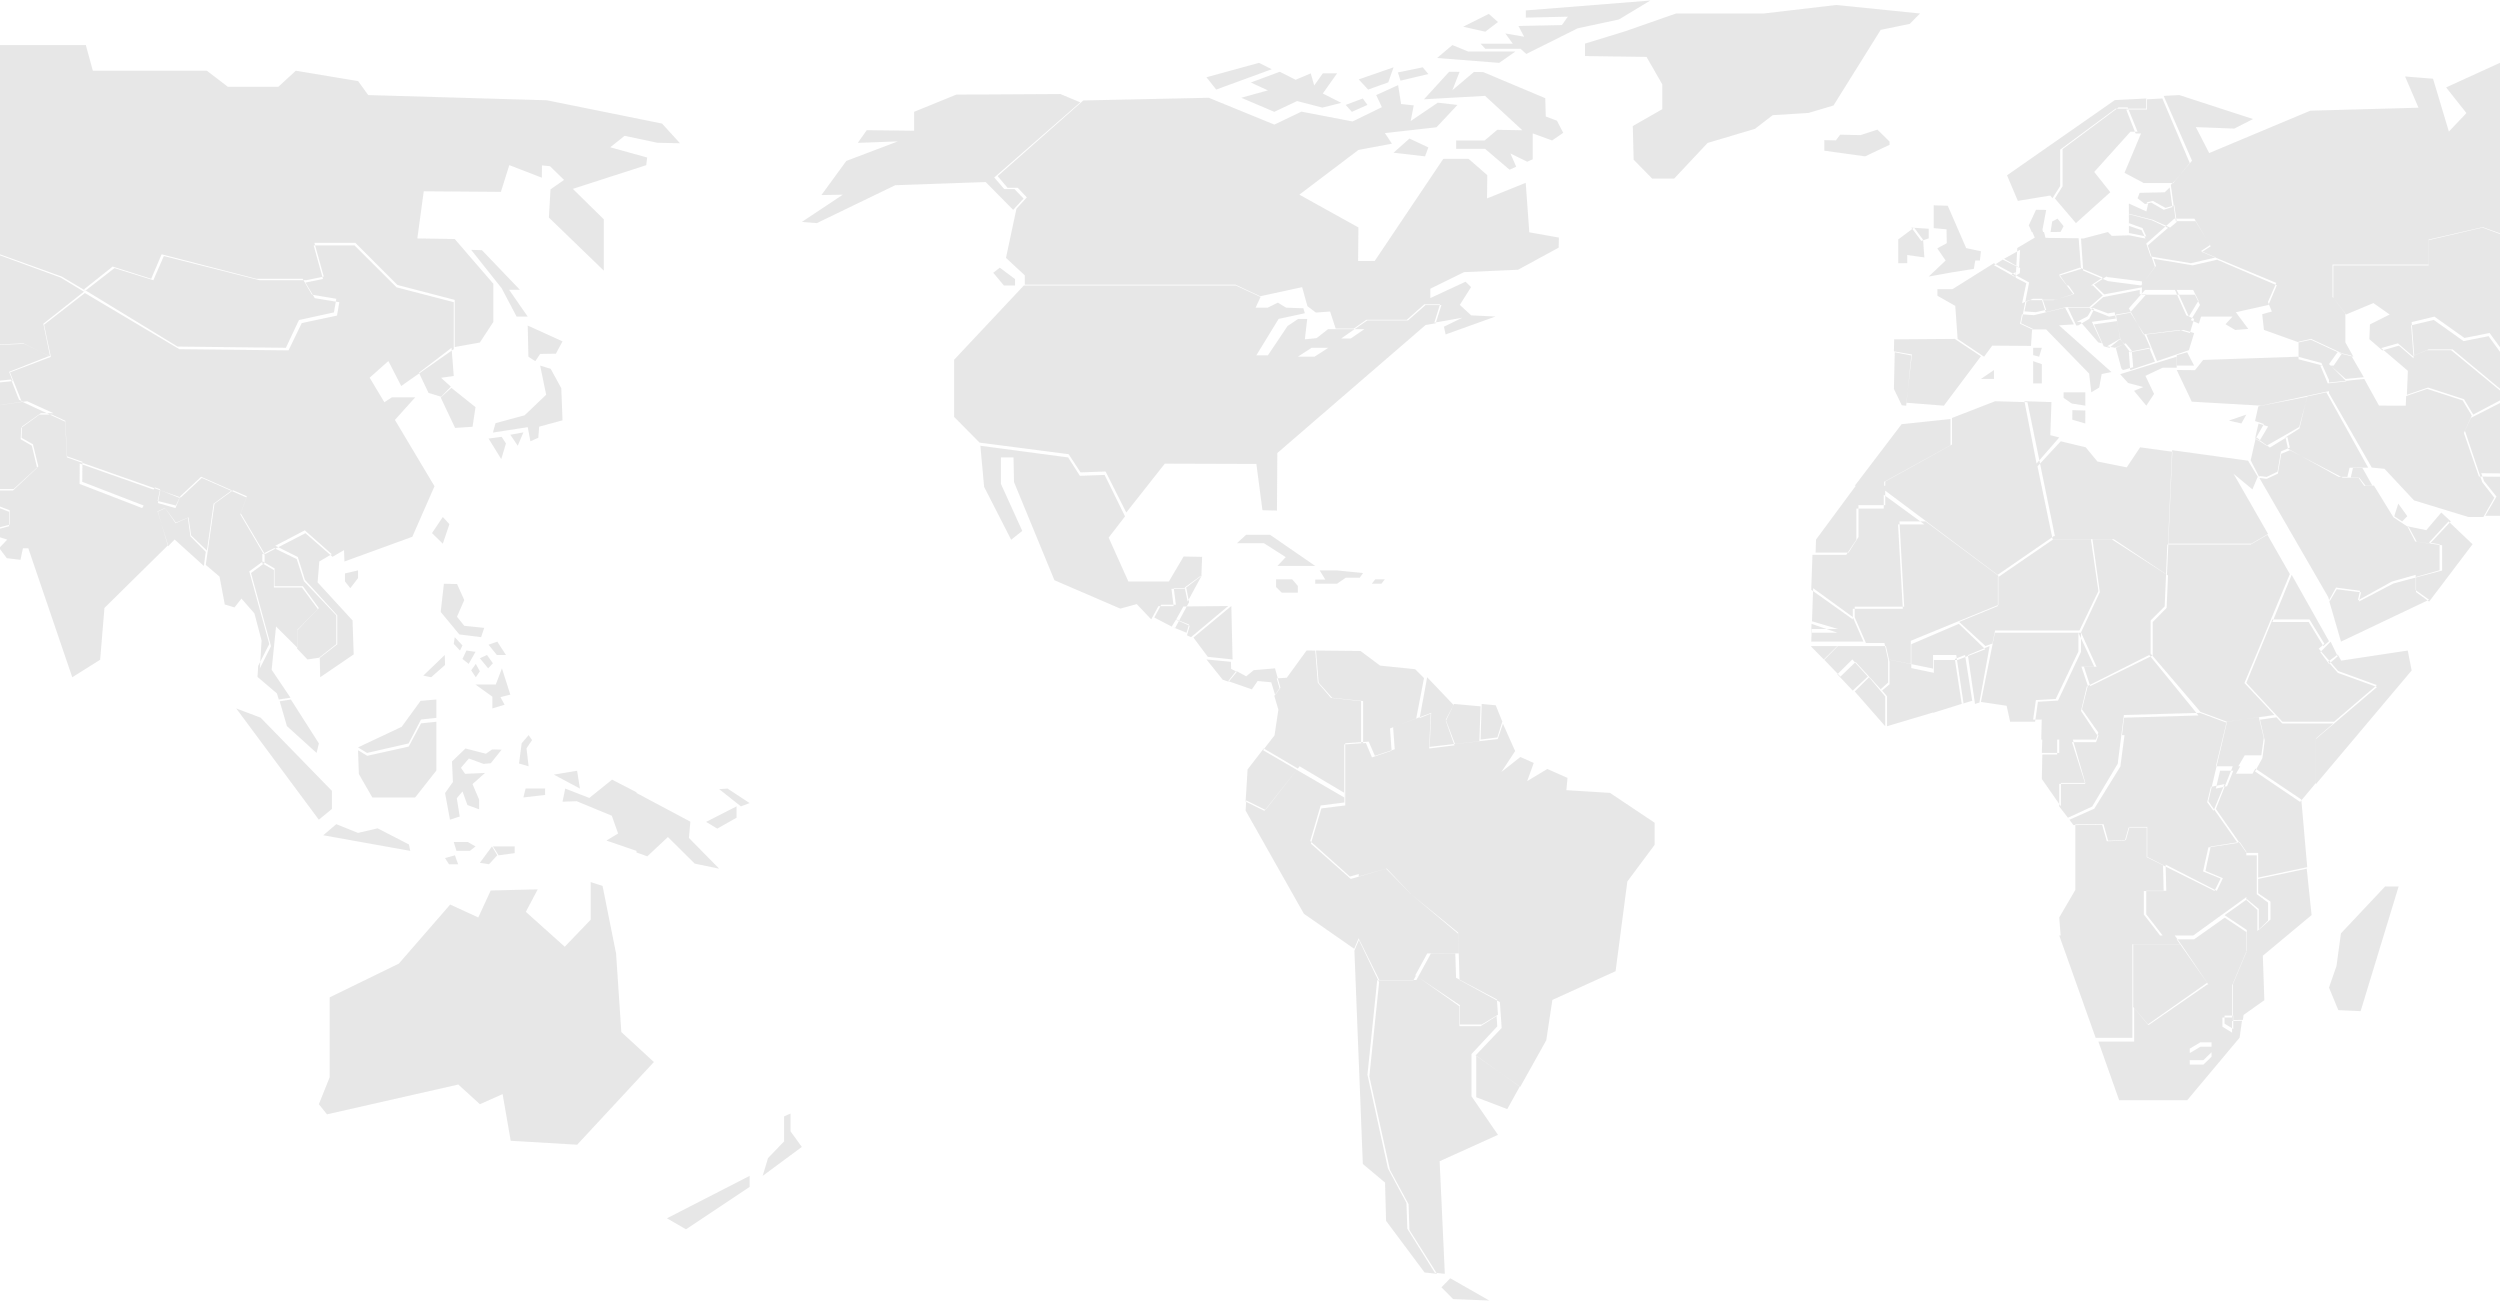 
<svg width="600px" height="313px" viewBox="0 0 600 313" version="1.1" xmlns="http://www.w3.org/2000/svg" xmlns:xlink="http://www.w3.org/1999/xlink">
    <g id="Design" stroke="none" stroke-width="1" fill="none" fill-rule="evenodd" opacity="0.7" stroke-linejoin="bevel">
        <g id="postcard_social" transform="translate(0, -156)" fill="#DDDDDD">
            <g id="map" transform="translate(193, 156)">
                <g id="a">
                    <path d="M337.765,253.624 L335.821,255.498 L332.544,255.498 L332.544,252.739 L335.085,251.224 L337.765,251.224 L337.765,253.624 Z M342.702,245.02 L342.702,247.841 L340.381,246.404 L340.381,244.209 L342.702,244.209 L342.702,236.265 L336.77,236.265 L322.661,246.018 L319.192,241.907 L319.192,249.983 L310.616,249.983 L315.594,264.046 L331.933,264.046 L344.507,249.038 L345.075,244.98 L342.702,245.02 L342.702,245.02 Z M118.48,85.608 L121.793,83.471 L125.789,83.471 L122.489,85.608 L118.48,85.608 Z M149.143,73.2 L144.924,76.894 L135.152,76.894 L132.126,78.987 L134.458,78.987 L131.209,81.226 L128.89,81.226 L132.126,78.987 L125.747,78.987 L122.983,81.157 L120.166,81.441 L120.729,76.539 L118.555,76.539 L116.014,78.245 L111.298,85.277 L108.521,85.277 L113.865,76.539 L120.166,75.178 L119.812,73.983 L115.66,73.84 L113.695,72.632 L111.232,73.84 L108.35,73.84 L109.529,71.267 L103.568,68.512 L52.728,68.512 L35.986,86.347 L35.986,100.055 L42.099,106.23 L63.477,109.005 L66.329,113.374 L72.342,113.161 L77.304,123.005 L86.55,111.281 L108.531,111.351 L109.985,122.449 L113.47,122.542 L113.561,108.729 L149.14,78.007 L151.563,77.583 L152.939,73.208 L149.14,73.208 L149.143,73.2 Z M169.646,71.717 L182.177,71.717 L179.573,67.681 L177.22,67.134 L177.22,64.238 L169.646,71.717 Z M77.808,139.561 L73.079,129.025 L77.005,123.931 L72.108,113.981 L66.172,114.196 L63.357,109.783 L42.252,106.978 L42.292,107.021 L43.191,116.845 L49.682,129.547 L52.343,127.421 L47.223,116.135 L47.223,109.783 L50.242,109.783 L50.36,115.691 L60.059,139.25 L75.875,146.069 L79.822,144.986 L83.295,148.649 L85.025,145.467 L88.67,145.467 L88.15,141.335 L91.273,141.335 L95.335,138.207 L95.507,133.648 L91.065,133.567 L87.533,139.557 L77.808,139.561 Z M254.631,37.526 L260.493,34.756 L260.493,33.976 L257.588,31.115 L253.52,32.426 L248.639,32.326 L247.606,33.693 L244.83,33.63 L244.83,36.163 L254.631,37.526 Z M307.47,101.635 L307.483,98.523 L304.376,98.43 L304.35,100.724 L307.47,101.635 Z M187.398,10.467 L187.398,13.45 L202.167,13.662 L205.951,20.245 L205.951,26.198 L198.868,30.254 L199.077,38.332 L203.529,42.868 L208.792,42.868 L216.831,34.303 L228.183,30.928 L232.438,27.643 L241.027,27.108 L247.037,25.32 L258.363,7.171 L265.341,5.732 L267.803,3.238 L247.679,1.197 L230.291,3.238 L209.237,3.238 L197.1,7.489 L187.398,10.467 Z M528.857,125.806 L527.276,124.074 L524.68,127.943 L527.276,130.485 L528.857,125.806 Z M501.151,74.975 L501.708,71.707 L495.869,70.727 L493.642,66.914 L482.521,66.914 L459.786,61.033 L457.287,66.914 L448.043,63.973 L441.143,69.465 L463.618,83.18 L489.615,83.471 L492.748,76.811 L501.151,74.975 Z M506.929,136.896 L503.796,137.621 L503.796,139.554 L505.071,141.17 L506.929,138.74 L506.929,136.896 Z M494.307,67.819 L496.552,71.566 L502.438,72.529 L501.877,75.74 L493.419,77.543 L490.247,84.087 L464.037,83.801 L441.378,70.326 L431.575,77.934 L433.207,85.657 L423.391,89.368 L426.198,96.359 L436.64,101.209 L437.057,109.772 L464.39,119.396 L469.428,114.694 L480.157,119.396 L478.683,123.463 L484.36,133.097 L494.307,127.968 L500.807,133.629 L503.561,132.034 L503.665,134.759 L519.955,128.831 L525.281,116.696 L515.778,100.775 L520.66,95.354 L515.047,95.354 L513.246,96.541 L509.722,90.647 L514.212,86.651 L517.292,92.636 L521.613,89.61 L529.901,83.797 L529.901,72.524 L516.17,68.957 L506.08,58.896 L496.278,58.896 L498.51,66.958 L494.307,67.819 Z M550.647,84.945 L554.408,84.889 L556.007,81.928 L547.653,78.128 L547.819,85.615 L549.47,86.676 L550.647,84.945 Z M539.919,101.564 L539.299,103.815 L547.653,102.519 L548.299,105.909 L550.197,105.062 L550.403,102.394 L556.007,100.881 L555.71,93.183 L553.166,88.516 L550.636,87.745 L552.082,94.739 L546.904,99.675 L539.919,101.564 Z M538.255,105.257 L541.408,104.841 L542.432,106.433 L541.3,110.183 L538.255,105.257 Z M546.609,103.772 L545.258,106.978 L543.476,104.338 L546.609,103.772 Z M537.211,150.691 L532.422,150.191 L530.681,148.013 L532.422,144.01 L530.695,140.169 L527.538,140.101 L526.769,146.864 L531.234,152.26 L536.469,152.923 L537.211,150.691 Z M522.592,162.147 L524.472,162.539 L527.813,159.602 L527.741,157.197 L522.592,162.147 Z M539.174,167.201 L539.174,170.019 L542.105,169.134 L541.111,167.315 L543.476,166.708 L541.463,160.402 L539.979,164.294 L535.122,164.294 L539.174,167.201 Z M530.146,152.923 L531.99,154.91 L531.39,156.128 L529.901,154.532 L530.146,152.923 Z M531.99,158.147 L533.486,159.334 L535.122,156.44 L532.941,156.128 L531.99,158.147 Z M538.255,154.734 L540.251,157.197 L542.432,157.197 L540.35,153.991 L538.255,154.734 Z M537.881,157.197 L539.299,159.188 L538.162,160.402 L536.167,157.986 L537.881,157.197 Z M535.193,159.334 L536.167,161.115 L535.193,162.539 L534.078,160.887 L535.193,159.334 Z M539.299,203.142 L540.671,205.279 L544.52,204.752 L544.52,203.142 L539.299,203.142 Z M506.929,180.124 L507.126,185.77 L510.359,191.389 L520.638,191.389 L525.725,184.933 L525.725,173.224 L522.057,173.603 L519.087,179.183 L509.137,181.392 L506.994,180.098 L506.929,180.124 Z M500.663,194.143 L500.663,189.807 L483.547,172.239 L477.691,170.019 L497.516,196.731 L500.663,194.143 Z M519.148,202.673 L519.459,204.211 L498.575,200.463 L501.712,197.8 L506.923,199.9 L511.629,198.802 L519.148,202.673 Z M533.269,202.074 L529.901,202.074 L530.551,204.211 L533.77,204.211 L535.122,203.136 L533.269,202.074 Z M527.813,205.942 L528.743,207.416 L530.946,207.416 L530.182,205.279 L527.813,205.942 Z M539.072,203.142 L536.167,207.076 L538.372,207.416 L540.344,205.265 L539.072,203.142 Z M528.992,196.731 L531.337,195.964 L530.627,191.576 L532.008,189.947 L533.174,193.204 L535.988,194.241 L535.988,191.899 L534.404,188.183 L537.408,185.504 L532.617,185.72 L531.628,184.266 L533.529,182.045 L537.053,183.337 L538.789,183.176 L541.388,179.918 L539.106,179.864 L537.623,180.901 L532.718,179.635 L529.473,182.745 L529.702,187.672 L527.813,190.337 L528.992,196.731 Z M547.145,189.252 L546.609,191.389 L551.83,190.78 L551.83,189.252 L547.145,189.252 Z M547.872,176.43 L546.198,178.381 L545.565,183.245 L547.872,183.909 L547.358,179.597 L548.697,177.617 L547.872,176.43 Z M560.184,189.252 L559.502,184.978 L553.918,185.91 L560.184,189.252 Z M559.404,192.292 L567.833,195.774 L569.347,200.038 L566.542,201.733 L573.759,204.211 L573.759,190.14 L567.898,187.115 L562.433,191.509 L556.652,189.253 L556.007,192.409 L559.404,192.292 Z M535.122,97.714 L529.33,93.087 L526.769,95.396 L530.228,102.704 L534.412,102.422 L535.122,97.714 Z M529.211,92.81 L526.858,90.67 L529.901,90.23 L529.372,83.471 L521.548,89.456 L523.839,94.287 L526.858,95.224 L529.211,92.81 Z M521.939,168.205 L517.402,174.434 L506.929,179.372 L509.079,180.704 L519.064,178.43 L522.044,172.685 L525.725,172.295 L525.725,167.882 L521.939,168.205 Z M488.133,168.308 L489.862,174.266 L496.979,180.704 L497.531,178.416 L490.814,167.882 L488.133,168.308 Z M576.348,205.521 L581.304,200.891 L587.731,207.267 L593.599,208.485 L586.339,201.102 L586.69,197.2 L573.759,190.32 L573.759,204.595 L576.348,205.521 Z M590.466,197.253 L593.147,198.868 L597.776,196.244 L597.776,193.526 L590.466,197.253 Z M593.599,189.394 L598.82,193.526 L600.908,192.742 L595.61,189.252 L593.599,189.394 Z M484.491,132.866 L478.765,123.189 L480.24,119.104 L476.923,117.663 L472.474,120.906 L470.381,135.575 L473.685,138.379 L474.948,145.079 L477.278,145.787 L478.95,143.664 L482.056,147.215 L483.78,153.702 L483.372,160.402 L486.044,155.09 L481.24,137.524 L484.491,135.135 L484.491,132.866 Z M493.477,141.012 L497.286,146.162 L493.725,149.717 L501.708,149.717 L501.708,147.693 L493.934,139.468 L492.212,134.174 L486.812,131.553 L483.956,132.993 L483.956,135.199 L486.747,136.821 L486.747,141.012 L493.477,141.012 Z M486.893,140.692 L486.893,136.414 L484.075,134.759 L480.823,137.129 L485.629,154.558 L482.956,159.83 L482.798,162.452 L487.459,166.425 L487.906,167.882 L490.724,167.458 L486.195,160.743 L487.248,150.36 L492.343,155.433 L492.343,151.181 L497.531,145.95 L493.686,140.692 L486.893,140.692 Z M492.31,151.349 L492.31,155.677 L494.784,158.265 L497.566,157.861 L501.708,154.598 L501.708,149.717 L493.861,149.717 L492.31,151.349 Z M494.191,139.167 L501.943,147.683 L501.943,154.641 L497.742,157.892 L497.846,162.539 L505.884,157.059 L505.611,148.905 L497.221,139.758 L497.638,134.748 L500.629,133.001 L494.152,127.279 L487.088,130.973 L492.474,133.686 L494.191,139.167 Z M460.618,121.937 L458.895,122.805 L461.335,131.12 L462.908,129.479 L469.928,135.827 L470.381,132.436 L466.695,128.719 L466.091,124.27 L463.147,125.572 L460.618,121.937 Z M463.208,121.333 L458.823,120.221 L459.433,117.415 L458.175,116.97 L455.49,121.333 L440.741,115.633 L440.78,110.825 L437.096,109.523 L436.681,100.994 L433.464,99.498 L430.493,99.498 L426.083,102.696 L425.966,105.419 L428.638,106.964 L429.909,112.287 L424.111,117.732 L420.401,117.732 L420.401,121.756 L423.177,122.828 L423.177,126.297 L418.17,127.66 L418.598,128.176 L422.736,129.513 L420.803,131.538 L422.632,133.961 L425.914,134.358 L426.498,131.578 L427.795,131.591 L438.341,162.539 L445.034,158.343 L446.072,145.901 L461.34,130.85 L458.823,122.736 L460.6,121.889 L463.208,125.436 L466.243,124.165 L466.866,128.507 L470.666,132.134 L472.262,120.896 L476.646,117.679 L469.265,114.426 L464.258,119.109 L463.208,121.333 Z M440.138,111.252 L440.099,116.141 L455.116,121.937 L457.85,117.5 L440.138,111.252 Z M459.48,117.663 L458.895,120.724 L463.106,121.937 L464.116,119.511 L459.48,117.663 Z M375.642,81.404 L378.768,84.097 L382.75,82.956 L386.278,86.01 L385.668,78.081 L391.103,76.781 L398.262,81.873 L404.255,80.681 L408.639,86.676 L412.867,86.483 L417.005,82.956 L426.772,82.517 L433.023,85.521 L431.402,77.703 L441.143,70.003 L435.527,66.597 L402.789,54.622 L389.883,57.639 L389.883,63.691 L367.003,63.691 L367.003,71.51 L370.064,75.482 L376.615,72.737 L380.519,75.482 L375.784,77.864 L375.642,81.404 Z M400.226,99.729 L398.042,96.106 L389.514,93.334 L384.475,95.055 L384.385,97.355 L377.963,97.351 L374.422,90.95 L365.959,91.807 L365.959,94.366 L376.231,112.222 L379.281,112.522 L386.361,120.089 L399.399,124.074 L403.017,124.074 L405.639,119.454 L402.732,115.72 L398.572,103.355 L400.226,99.729 Z M386.047,85.453 L382.497,82.402 L378.49,83.542 L384.886,88.995 L384.651,94.754 L389.741,93.007 L398.369,95.821 L400.575,99.498 L408.772,95.17 L395.263,84.04 L389.532,84.04 L386.047,85.453 Z M420.483,117.371 L424.275,117.371 L430.201,111.935 L428.902,106.623 L426.171,105.081 L426.29,102.364 L430.797,99.172 L433.833,99.172 L427.51,96.293 L420.775,97.261 L418.641,106.48 L410.859,113.65 L402.507,113.567 L403.17,115.454 L406.153,119.18 L403.461,123.791 L415.128,123.791 L418.203,127.279 L423.32,125.918 L423.32,122.457 L420.483,121.387 L420.483,117.371 Z M398.468,81.115 L391.266,75.991 L385.799,77.299 L386.413,85.277 L389.896,83.854 L395.624,83.854 L409.128,95.065 L413.551,96.293 L411.542,90.161 L417.818,88.294 L418.17,85.522 L408.906,85.947 L404.496,79.915 L398.468,81.115 Z M400.031,100.281 L398.33,103.905 L401.945,114.374 L410.318,114.457 L418.119,107.277 L420.259,98.045 L418.876,94.156 L412.896,97.22 L408.391,96.02 L400.031,100.281 Z M418.087,91.631 L412.883,89.882 L410.861,90.485 L412.844,96.529 L418.641,93.439 L419.98,97.361 L426.524,96.383 L425.558,95.928 L423.651,91.084 L418.087,91.631 Z M417.022,82.848 L412.949,86.415 L417.852,86.184 L417.507,88.971 L413.37,90.234 L418.528,92.019 L424.044,91.461 L423.188,89.244 L432.789,85.442 L426.635,82.402 L417.022,82.848 Z M365.959,87.391 L369.962,90.95 L374.313,90.532 L371.283,85.33 L368.002,84.539 L365.959,87.391 Z M358.65,86.222 L364.471,87.745 L367.088,87.745 L369.092,84.795 L361.662,81.334 L358.65,82.003 L358.65,86.222 Z M365.672,92.019 L370.136,91.532 L366.377,87.745 L363.871,87.745 L365.672,92.019 Z M323.682,48.211 L322.179,48.561 L322.565,48.845 L322.14,50.746 L317.925,48.845 L317.939,51.312 L323.682,52.756 L327.816,54.622 L329.412,53.277 L328.84,49.271 L326.739,49.9 L323.682,48.211 Z M317.938,54.203 L320.986,55.243 L321.821,57.01 L322.479,58.896 L327.323,54.687 L323.389,52.844 L317.925,51.416 L317.938,54.203 Z M333.654,52.485 L328.82,52.485 L322.102,58.471 L323.171,61.559 L332.8,63.17 L338.81,61.794 L335.23,60.268 L337.381,58.829 L333.654,52.485 Z M320.512,46.285 L320.014,47.588 L321.797,48.969 L323.279,48.609 L326.295,50.348 L328.367,49.7 L327.725,45.005 L326.545,46.145 L320.512,46.285 Z M333.244,63.681 L323.837,62.101 L324.424,63.821 L321.058,68.24 L321.058,70.74 L333.779,70.74 L335.006,73.187 L332.801,76.826 L334.732,77.676 L335.253,75.99 L342.795,75.99 L341.125,77.814 L343.447,79.197 L346.579,78.939 L343.604,74.939 L351.432,73.187 L353.429,68.468 L339.116,62.332 L333.244,63.681 Z M315.453,25.772 L302.022,35.787 L302.022,44.695 L300.174,47.638 L305.227,53.553 L313.471,46.131 L309.615,41.264 L318.298,31.615 L320.014,31.615 L317.647,25.772 L315.453,25.772 Z M291.281,48.211 L299.062,46.928 L299.602,47.554 L301.432,44.664 L301.432,35.918 L314.742,26.084 L322.102,26.084 L322.102,23.635 L314.558,24.023 L288.687,42.075 L291.281,48.211 Z M322.275,26.288 L317.298,26.288 L319.534,32.029 L320.847,32.029 L316.881,41.477 L321.517,43.937 L328.578,43.937 L332.544,39.123 L325.963,23.635 L322.275,23.832 L322.275,26.288 Z M543.195,69.552 L545.779,69.552 L536.662,60.039 L534.078,59.964 L541.401,69.185 L544.989,75.991 L547.653,75.991 L543.195,69.552 Z M321.204,54.741 L317.925,53.553 L317.939,55.924 L322.102,56.759 L321.204,54.741 Z M509.37,22.817 L506.952,19.465 L492.002,16.971 L487.794,20.837 L475.692,20.837 L470.648,16.971 L443.282,16.971 L441.596,10.813 L416.335,10.813 L394.066,20.98 L398.94,27.14 L394.732,31.579 L390.929,18.893 L384.212,18.35 L387.44,25.85 L361.473,26.566 L337.204,36.735 L334.002,30.508 L343.229,30.863 L347.725,28.571 L330.043,22.817 L326.279,23.013 L333.088,38.566 L328.984,43.4 L327.991,44.347 L328.631,48.99 L329.193,53.067 L333.924,53.067 L337.57,59.109 L335.466,60.479 L338.969,61.933 L353.305,67.891 L351.305,72.475 L352.246,74.765 L349.933,75.409 L350.338,79.176 L358.715,82.171 L361.603,81.533 L368.726,84.829 L371.81,85.608 L369.889,82.171 L369.889,75.196 L366.805,71.258 L366.805,63.506 L389.858,63.506 L389.858,57.506 L402.861,54.514 L435.846,66.387 L441.505,69.761 L448.47,64.346 L457.801,67.246 L460.324,61.446 L483.272,67.246 L494.498,67.246 L498.706,66.387 L496.458,58.294 L506.286,58.294 L516.388,68.393 L530.136,71.973 L530.136,83.288 L536.161,82.208 L539.402,77.273 L539.402,68.106 L530.136,57.364 L521.158,57.222 L522.7,45.908 L541.218,46.05 L543.231,39.629 L551.046,42.648 L551.072,39.688 L553.006,39.892 L556.378,43.185 L553.124,45.446 L552.732,52.208 L565.918,64.955 L565.918,52.638 L558.482,45.333 L576.098,39.64 L576.32,37.804 L567.46,35.343 L570.91,32.6 L578.83,34.27 L584.201,34.378 L579.888,29.654 L552.235,24.064 L509.37,22.817 Z M311.734,71.318 L308.527,74.135 L313.19,75.991 L318.161,75.072 L322.102,70.631 L320.544,70.631 L320.544,69.581 L311.734,71.318 Z M309.571,68.292 L312.017,70.649 L321.058,68.953 L321.058,67.527 L312.863,66.512 L312.519,66.375 L309.571,68.292 Z M292.864,74.73 L295.604,74.923 L298.085,74.359 L297.196,71.717 L294.864,71.717 L293.345,72.406 L292.864,74.73 Z M303.076,68.512 L308.841,68.512 L311.66,66.576 L306.148,64.238 L301.218,65.882 L303.076,68.512 Z M263.432,97.268 L264.491,97.361 L265.714,85.318 L261.737,84.539 L261.537,93.346 L263.432,97.268 Z M332.329,75.991 L334.633,72.159 L333.351,69.581 L329.412,69.581 L332.329,75.991 Z M321.915,57.251 L317.982,56.47 L313.843,56.617 L312.904,55.69 L306.966,57.251 L306.439,57.244 L306.966,64.948 L312.583,67.328 L312.904,67.469 L320.874,68.512 L324.191,64.056 L323.612,62.321 L322.584,59.267 L321.915,57.251 Z M321.812,69.581 L317.925,74.007 L321.406,80.265 L330.095,79.194 L332.572,79.933 L333.588,76.527 L331.708,75.675 L328.99,69.581 L321.812,69.581 Z M305.876,57.178 L297.923,57.088 L297.561,55.69 L294.772,55.69 L295.335,57.036 L291.151,59.516 L290.776,66.659 L293.31,67.968 L292.304,72.786 L293.954,72.034 L299.854,72.034 L300.364,71.887 L304.642,70.645 L303.18,68.722 L301.209,66.157 L306.439,64.555 L305.876,57.178 Z M294.626,55.69 L297.341,55.69 L297.197,55.135 L298.085,50.38 L295.644,50.348 L293.908,54.078 L294.626,55.69 Z M302.262,54.279 L300.813,52.485 L299.526,53.146 L299.129,55.69 L301.531,55.661 L302.262,54.279 Z M304.838,70.502 L300.26,71.938 L297.041,71.938 L297.964,74.923 L302.85,73.714 L308.467,73.714 L310.814,71.65 L311.66,70.913 L309.288,68.512 L303.44,68.512 L304.838,70.502 Z M307.483,94.156 L302.262,94.156 L302.262,95.483 L304.218,96.847 L307.483,97.361 L307.483,94.156 Z M294.952,86.676 L294.952,92.019 L297.041,92.019 L297.041,87.399 L294.952,86.676 Z M292.271,75.429 L291.82,77.695 L294.709,79.05 L298.063,79.05 L308.382,89.647 L308.911,94.156 L310.807,93.016 L311.401,89.774 L313.748,89.29 L301.159,78.077 L304.732,77.857 L302.642,73.854 L295.135,75.64 L292.271,75.429 Z M294.952,83.471 L294.952,85.234 L296.397,85.608 L297.041,83.471 L294.952,83.471 Z M271.98,69.388 L271.98,70.984 L276.264,73.408 L276.832,81.356 L283.182,85.608 L285.144,82.953 L294.436,83.023 L294.707,78.963 L294.952,78.963 L292.061,77.584 L293.984,67.786 L285.531,63.17 L275.619,69.388 L271.98,69.388 Z M287.963,62.101 L285.554,63.655 L290.385,66.375 L291.767,65.571 L291.82,64.311 L287.963,62.101 Z M291.578,64.238 L291.82,59.964 L287.643,62.293 L291.578,64.238 Z M289.731,65.865 L290.725,66.375 L290.776,65.307 L289.731,65.865 Z M274.167,55.042 L274.22,58.362 L271.948,59.607 L273.952,62.524 L269.891,66.375 L275.256,65.4 L280.714,64.534 L281.064,62.531 L282.18,62.531 L282.422,60.295 L278.886,59.548 L274.462,49.383 L271.088,49.279 L271.088,54.753 L274.167,55.042 Z M269.891,57.197 L269.891,54.904 L265.714,54.622 L268.115,57.827 L269.891,57.197 Z M262.582,57.457 L262.582,63.17 L264.738,63.155 L264.738,61.205 L268.847,61.78 L268.541,57.547 L266.384,54.622 L262.582,57.457 Z M264.526,96.662 L273.532,97.361 L282.422,85.508 L276.137,81.334 L261.601,81.443 L261.537,84.325 L265.855,85.075 L264.526,96.662 Z M285.554,90.95 L285.554,88.813 L282.422,90.95 L285.554,90.95 Z M318.244,88.813 L324.191,86.806 L322.82,83.471 L317.925,84.471 L318.244,88.813 Z M314.793,75.497 L315.885,81.363 L318.243,84.539 L323.146,83.613 L321.894,80.776 L318.243,74.923 L314.793,75.497 Z M305.304,78.128 L305.81,78.094 L308.4,76.537 L309.571,74.226 L308.708,73.854 L303.306,73.854 L305.304,78.128 Z M333.805,88.833 L329.412,88.796 L333.027,96.401 L349.638,97.361 L365.959,93.876 L365.959,91.206 L364.138,87.109 L358.505,85.608 L335.758,86.387 L333.805,88.833 Z M329.452,87.745 L333.588,87.745 L331.918,84.539 L329.412,85.261 L329.452,87.745 Z M311.895,83.117 L313.245,83.471 L315.837,81.373 L315.107,77.06 L309.571,77.852 L311.895,83.117 Z M315.837,89.808 L317.734,91.91 L321.395,92.892 L319.164,93.8 L322.116,97.361 L323.974,94.541 L321.903,90.204 L326.018,88.26 L329.412,88.26 L329.372,85.608 L315.837,89.808 Z M312.915,75.22 L309.237,73.854 L308.04,75.91 L305.395,77.296 L306.314,77.24 L310.585,82.183 L311.467,82.402 L309.061,77.24 L314.793,76.463 L314.515,74.943 L312.915,75.22 Z M314.6,83.471 L316.881,82.543 L315.741,81.334 L312.704,83.112 L314.6,83.471 Z M314.793,83.488 L316.13,88.441 L316.502,88.813 L318.969,88.129 L318.613,84.138 L317.171,82.402 L314.793,83.488 Z M324.676,86.676 L332.334,84.045 L333.588,79.943 L331.04,79.197 L322.102,80.279 L324.676,86.676 Z M381.622,123.909 L383.516,125.142 L384.755,123.882 L382.583,120.868 L381.622,123.909 Z M346.119,99.498 L341.942,100.938 L344.932,101.635 L346.119,99.498 Z M349.252,105.607 L349.252,114.242 L351.004,114.457 L353.614,113.199 L354.419,108.35 L356.457,107.462 L356.561,107.416 L355.964,104.841 L351.77,107.416 L349.252,105.607 Z M381.429,124.165 L376.743,116.541 L374.698,116.541 L373.233,114.649 L369.234,114.636 L356.577,108.046 L354.491,108.919 L353.686,113.683 L351.02,114.918 L349.252,114.707 L365.763,143.284 L366.092,144.349 L367.808,141.417 L373.668,142.154 L373.127,144.375 L381.429,140.037 L393.109,136.922 L393.109,130.862 L387.025,130.008 L385.177,126.629 L381.429,124.165 Z M371.18,114.577 L372.994,114.584 L374.408,116.594 L376.401,116.594 L373.984,112.32 L371.708,112.32 L371.18,114.577 Z M358.871,102.841 L355.517,104.968 L356.131,107.703 L368.279,114.45 L370.365,114.457 L370.89,112.259 L375.357,112.231 L365.322,94.156 L360.714,95.155 L358.871,102.841 Z M389.312,127.243 L384.755,126.304 L386.654,129.959 L390.18,130.485 L395.197,125.138 L392.905,123.005 L389.312,127.243 Z M389.945,130.235 L392.5,130.614 L392.5,136.858 L386.844,138.47 L386.844,142.1 L389.996,144.375 L400.418,130.614 L394.648,125.142 L389.945,130.235 L389.945,130.235 Z M350.336,101.767 L348.382,105.24 L350.979,106.978 L358.81,102.492 L360.738,95.224 L348.997,97.523 L348.208,101.059 L350.336,101.767 Z M381.045,139.581 L372.879,144.101 L373.411,141.786 L367.647,141.019 L365.959,144.074 L368.841,153.991 L389.976,143.937 L386.757,141.635 L386.757,137.964 L381.045,139.581 Z M349.232,105.909 L351.34,102.359 L349.045,101.635 L348.208,105.247 L349.232,105.909 Z M349.206,114.457 L349.252,114.328 L349.252,105.528 L348.441,104.841 L347.163,110.479 L349.206,114.457 Z M365.959,237.024 L368.196,242.434 L373.55,242.676 L382.667,212.759 L379.417,212.759 L368.827,224.01 L367.762,231.816 L365.959,237.024 Z M308.075,164.578 L306.537,159.986 L309.612,159.986 L305.82,151.854 L305.82,156.354 L300.373,167.749 L295.617,168.025 L294.952,172.709 L297.011,172.709 L296.907,177.498 L310.029,177.498 L310.616,175.801 L310.59,175.801 L306.667,170.222 L308.075,164.578 Z M300.719,181.089 L297.154,181.089 L297.041,186.955 L301.613,193.526 L301.613,187.903 L307.483,187.903 L304.485,177.498 L300.719,177.498 L300.719,181.089 Z M301.218,180.704 L301.218,177.498 L297.144,177.498 L297.041,180.704 L301.218,180.704 Z M288.588,169.382 L289.433,173.224 L295.427,173.224 L296.101,168.425 L300.92,168.141 L306.439,156.466 L306.439,151.854 L285.775,151.854 L282.422,168.465 L288.588,169.382 Z M258.405,165.383 L259.895,167.109 L259.895,174.293 L270.935,171.002 L270.935,160.46 L260.154,158.265 L260.154,163.804 L258.405,165.383 Z M259.449,174.293 L259.449,167.153 L255.574,162.539 L252.139,165.956 L259.449,174.293 Z M326.125,207.597 L322.342,205.654 L322.342,198.47 L318.071,198.47 L317.209,201.633 L312.951,201.78 L311.844,197.8 L305.077,197.853 L305.077,213.575 L301.218,220.196 L301.552,224.512 L325.417,224.512 L321.519,219.472 L321.519,213.857 L326.279,213.857 L326.125,207.597 Z M278.245,168.793 L276.5,157.197 L270.935,157.197 L270.935,171.087 L278.245,168.793 Z M304.275,178.113 L307.467,188.133 L301.218,188.133 L301.218,193.548 L303.672,196.731 L309.626,194.083 L315.889,183.971 L316.881,176.43 L310.659,176.43 L310.055,178.113 L304.275,178.113 Z M361.079,149.273 L364.611,155.06 L365.959,153.889 L357.008,137.964 L352.384,149.273 L361.079,149.273 Z M251.657,165.745 L255.272,162.378 L251.564,158.265 L247.963,161.828 L251.657,165.745 Z M365.971,159.334 L368.048,157.524 L366.351,153.991 L363.871,156.505 L365.971,159.334 Z M348.964,210.948 L348.964,214.384 L351.923,216.395 L351.923,220.683 L349.108,223.187 L349.108,218.166 L346.293,215.822 L346.214,215.876 L340.898,219.644 L346.214,223.187 L346.214,228.141 L342.888,236.051 L342.888,244.813 L345.297,244.773 L345.455,243.588 L350.443,240.046 L350.077,229.379 L361.782,219.618 L360.617,208.485 L348.964,210.948 Z M368.057,157.088 L365.74,158.791 L368.096,161.493 L377.484,164.885 L362.827,177.345 L362.827,188.183 L385.799,160.912 L384.859,156.128 L368.891,158.547 L368.057,157.088 Z M309.959,249.087 L318.766,249.087 L318.766,226.623 L330.456,226.623 L328.935,224.512 L301.218,224.512 L309.959,249.087 Z M353.355,172.156 L349.403,172.729 L350.534,177.714 L349.975,181.94 L348.208,185.139 L359.022,192.457 L362.818,187.912 L362.818,177.221 L367.003,173.635 L354.733,173.635 L353.355,172.156 Z M348.291,184.462 L347.602,185.69 L343.643,185.69 L344.662,183.909 L342.862,183.909 L338.81,194.136 L346.172,204.699 L348.953,204.699 L348.953,210.622 L360.738,208.126 L359.308,191.869 L348.291,184.462 Z M259.097,122.063 L252.525,122.063 L252.525,129.529 L250.104,133.163 L241.99,133.163 L241.697,141.551 L251.674,148.649 L251.674,146.108 L263.672,146.108 L262.528,125.855 L268.847,125.855 L259.097,118.731 L259.097,122.063 Z M341.498,188.686 L342.986,184.978 L339.818,184.978 L338.81,189.252 L341.498,188.686 Z M338.231,194.594 L340.898,188.183 L337.615,188.853 L336.721,192.514 L338.231,194.594 Z M244.83,158.355 L248.709,162.386 L252.346,158.871 L256.091,162.928 L258.681,165.745 L260.493,164.22 L260.493,158.871 L259.621,155.06 L248.091,155.06 L244.83,158.355 Z M264.003,145.604 L252.139,145.604 L252.139,148.172 L254.823,154.318 L259.268,154.318 L260.123,158.243 L265.594,159.334 L265.594,153.786 L286.599,145.178 L286.599,138.167 L269.119,125.142 L262.872,125.142 L264.003,145.604 Z M336.31,209.028 L340.488,210.766 L339.035,213.798 L326.747,207.505 L326.903,213.798 L322.102,213.798 L322.102,219.445 L326.034,224.512 L333.39,224.512 L346.119,215.308 L346.119,204.405 L344.523,202.074 L337.568,203.165 L336.31,209.028 Z M318.969,241.652 L322.462,245.882 L336.721,235.848 L330.491,226.649 L318.969,226.649 L318.969,241.652 Z M265.714,160.344 L271.116,161.471 L271.116,158.405 L276.83,158.405 L283.466,155.821 L277.129,149.717 L265.714,154.611 L265.714,160.344 Z M346.119,205.279 L346.119,216.1 L346.191,216.047 L348.766,218.401 L348.766,223.444 L351.34,220.929 L351.34,216.622 L348.634,214.602 L348.634,205.279 L346.119,205.279 Z M364.868,154.513 L361.265,148.649 L352.395,148.649 L346.119,163.896 L354.793,173.224 L367.161,173.224 L377.446,164.421 L368.156,161.038 L363.505,155.686 L364.868,154.513 Z M338.81,183.909 L344.196,183.909 L345.731,181.281 L349.717,181.281 L350.296,177.095 L349.124,172.156 L341.408,173.212 L338.81,183.909 Z M286.486,138.565 L286.486,145.453 L277.201,149.257 L283.524,155.06 L285.179,154.446 L285.813,151.335 L306.051,151.335 L310.616,141.872 L308.818,129.416 L299.818,129.416 L286.486,138.565 Z M242.742,132.622 L250.654,132.622 L253.031,128.895 L253.031,121.238 L259.449,121.238 L259.449,116.594 L252.381,116.594 L242.845,129.502 L242.742,132.622 Z M241.875,149.111 L248.115,150.956 L241.811,150.956 L241.697,153.991 L254.228,153.991 L251.646,148.074 L242.153,141.17 L241.875,149.111 Z M247.963,151.854 L241.76,149.717 L241.697,151.854 L247.963,151.854 Z M310.957,142.125 L306.439,151.781 L310.174,160.022 L307.145,160.022 L308.659,164.676 L323.652,157.315 L323.652,149.3 L326.989,145.886 L327.323,138.098 L314.307,129.416 L309.186,129.416 L310.957,142.125 Z M310.371,110.754 L307.574,107.354 L301.576,105.909 L295.997,111.929 L299.62,129.391 L313.757,129.391 L327.068,137.964 L328.367,108.413 L320.623,107.359 L317.42,112.167 L310.371,110.754 Z M258.091,116.589 L259.208,116.589 L259.208,115.629 L275.112,106.86 L275.112,100.567 L263.392,101.801 L252.139,116.594 L258.091,116.589 Z M275.477,100.316 L275.477,106.69 L259.449,115.573 L259.449,117.754 L286.437,137.964 L299.938,128.657 L300.174,128.657 L293.587,96.52 L285.835,96.293 L275.477,100.316 Z M292.864,96.293 L295.772,111.252 L301.218,104.99 L299.078,104.442 L299.347,96.497 L292.864,96.293 Z M329.412,225.442 L336.992,236.265 L342.872,236.265 L346.119,228.538 L346.119,223.699 L340.929,220.238 L333.579,225.442 L329.412,225.442 Z M332.544,254.43 L335.821,254.43 L337.765,252.556 L337.765,250.156 L335.085,250.156 L332.544,251.67 L332.544,254.43 Z M342.986,243.745 L340.898,243.745 L340.898,245.682 L342.986,246.95 L342.986,243.745 Z M348.82,114.518 L348.859,114.407 L346.534,110.562 L328.297,108.046 L327.323,130.485 L347.314,130.485 L351.34,128.151 L343.053,113.702 L347.586,117.453 L348.82,114.518 Z M351.174,128.348 L347.15,130.685 L327.158,130.685 L326.522,145.538 L323.146,148.918 L323.146,156.853 L335.102,170.848 L341.502,173.224 L352.874,171.6 L345.67,163.929 L351.888,148.997 L356.561,137.775 L351.174,128.348 Z M337.003,192.298 L341.435,173.471 L334.971,171.087 L316.732,171.604 L315.251,183.308 L309.128,193.569 L303.306,196.257 L304.617,198.018 L311.514,197.965 L312.642,201.898 L316.982,201.752 L317.86,198.627 L322.213,198.627 L322.213,205.724 L338.484,213.827 L339.953,210.848 L335.731,209.14 L337.003,203.38 L344.031,202.308 L337.003,192.298 Z M306.439,170.626 L310.302,176.43 L316.282,176.43 L316.782,172.241 L334.633,171.707 L322.814,157.197 L307.825,164.753 L306.439,170.626 Z M284.51,155.06 L279.289,157.241 L281.002,168.95 L282.055,168.61 L284.51,155.06 Z M278.612,157.197 L276.157,158.156 L277.818,168.95 L280.333,168.183 L278.612,157.197 Z M244.716,158.265 L247.963,155.06 L241.711,155.06 L241.697,155.198 L244.716,158.265 Z M66.26,24.558 L61.487,22.567 L36.501,22.71 L26.394,26.832 L26.394,31.38 L15.024,31.239 L12.867,34.287 L22.462,33.938 L10.109,38.629 L4.141,46.817 L9.267,46.731 L-0.561,53.269 L3.032,53.553 L21.847,44.458 L43.564,43.69 L50.162,50.371 L52.654,47.654 L50.477,45.379 L48.021,45.379 L45.623,42.596 L66.269,24.554 L66.26,24.558 Z M50.605,66.966 L46.951,64.238 L45.384,65.466 L47.932,68.512 L50.605,68.512 L50.605,66.966 Z M182.177,71.717 L179.573,67.681 L177.22,67.134 L177.22,64.238 L169.646,71.717 L182.177,71.717 Z M177.864,23.565 L162.965,17.295 L160.744,17.271 L155.566,21.653 L157.296,17.244 L154.792,17.224 L148.762,23.83 L163.417,23.009 L172.364,31.259 L166.347,31.152 L163.313,33.713 L156.483,33.713 L156.483,35.725 L163.417,35.725 L169.291,40.731 L170.892,40.01 L169.498,36.83 L173.539,38.813 L174.856,38.223 L174.856,32.009 L179.504,33.713 L182.177,31.876 L180.666,28.969 L177.981,27.961 L177.864,23.565 Z M127.564,78.868 L131.902,78.868 L134.911,76.759 L144.63,76.759 L148.825,73.039 L152.603,73.039 L151.235,77.442 L157.944,76.258 L153.541,78.404 L153.957,80.265 L165.917,75.968 L160.08,75.684 L157.358,73.174 L160.054,68.897 L158.738,67.612 L150.284,71.537 L150.284,69.283 L158.374,65.312 L171.336,64.74 L181.081,59.435 L181.133,57.014 L174.033,55.755 L173.173,43.882 L163.884,47.621 L163.949,42.035 L159.468,38.135 L153.384,38.135 L136.93,62.629 L132.944,62.643 L133.022,54.587 L118.848,46.718 L133.022,35.986 L141.06,34.485 L139.38,31.943 L151.756,30.547 L156.797,25.182 L152.068,24.646 L145.568,29.045 L146.297,25.29 L143.262,24.967 L142.545,20.43 L137.282,22.821 L138.65,25.719 L131.615,29.152 L119.343,26.792 L112.856,29.904 L97.105,23.466 L66.999,24.109 L46.429,42.273 L48.818,45.074 L51.264,45.074 L53.433,47.365 L50.95,50.1 L48.432,61.888 L52.944,66.074 L52.944,68.328 L103.516,68.328 L109.457,71.101 L119.514,68.917 L120.778,73.478 L122.81,75.014 L126.223,74.767 L127.564,78.868 Z M145.274,33.252 L141.452,36.651 L149.006,37.526 L149.806,35.387 L145.274,33.252 Z M129.966,25.178 L131.444,26.841 L135.187,25.178 L134.075,23.635 L129.966,25.178 Z M133.099,19.057 L135.35,21.498 L140.186,19.771 L141.452,16.156 L133.099,19.057 Z M142.497,17.39 L143.12,19.361 L149.806,17.765 L148.456,16.156 L142.497,17.39 Z M159.354,12.369 L155.571,10.813 L151.895,13.922 L166.8,15.087 L170.691,12.369 L159.354,12.369 Z M195.541,4.674 L203.061,0.128 L173.202,2.501 L173.202,4.227 L183.276,4.003 L181.863,6.017 L171.426,6.239 L172.787,8.813 L168.288,8.03 L170.064,10.489 L162.337,10.489 L163.491,11.72 L171.944,11.72 L173.306,12.95 L185.623,6.799 L195.541,4.674 Z M158.16,6.414 L163.469,7.608 L166.514,5.29 L164.311,3.334 L158.16,6.414 Z M98.891,21.498 L112.214,16.618 L109.148,15.087 L96.551,18.542 L98.891,21.498 Z M114.141,17.224 L107.196,19.805 L111.289,21.688 L104.905,23.465 L112.836,26.841 L118.296,24.252 L124.37,25.828 L128.922,24.686 L124.472,22.441 L127.899,17.607 L124.472,17.607 L122.413,20.516 L121.582,17.607 L117.951,19.147 L114.141,17.224 Z M103.861,130.368 L110.346,130.368 L115.577,133.706 L113.584,135.827 L122.657,135.827 L111.814,128.348 L106.077,128.348 L103.861,130.368 Z M113.259,140.88 L114.609,142.238 L118.48,142.238 L118.48,140.635 L117.129,139.033 L113.259,139.033 L113.259,140.88 Z M137.069,139.033 L136.231,140.101 L138.526,140.101 L139.364,139.033 L137.069,139.033 Z M89.208,145.142 L85.69,145.142 L84.02,148.202 L89,150.786 L92.374,144.512 L91.72,141.17 L88.706,141.17 L89.208,145.142 Z M92.524,150.189 L91.874,152.481 L92.847,152.923 L101.772,145.444 L91.016,145.551 L89.242,148.728 L92.524,150.189 Z M91.762,151.854 L92.374,149.897 L89.278,148.649 L88.197,150.401 L91.762,151.854 Z M95.507,137.964 L91.33,141.001 L92.027,144.375 L95.507,137.964 Z M96.882,157.642 L102.816,158.265 L102.521,145.444 L93.418,153.007 L96.882,157.642 Z M105.949,192.377 L110.451,194.594 L118.48,184.448 L110.299,179.635 L106.418,184.669 L105.949,192.377 Z M122.841,156.142 L120.57,156.128 L115.83,162.653 L113.414,162.815 L114.1,165.182 L112.833,167.012 L113.81,170.321 L112.885,176.496 L110.126,180.048 L129.614,191.389 L129.614,178.662 L134.143,178.353 L134.143,168.25 L126.709,167.469 L123.475,163.824 L122.841,156.142 Z M152.939,308.954 L155.753,311.779 L164.425,312.128 L155.062,306.786 L152.939,308.954 Z M166.18,243.847 L162.378,246.264 L157.266,246.264 L157.266,241.512 L146.824,234.128 L146.233,235.256 L137.525,235.256 L135.187,257.942 L140.106,280.427 L144.55,288.696 L144.756,294.898 L151.358,305.462 L153.76,305.717 L152.514,278.695 L166.514,272.359 L160.169,263.124 L160.169,252.962 L166.347,246.331 L166.18,243.847 Z M168.744,266.183 L171.735,260.794 L161.293,253.361 L161.293,263.337 L168.744,266.183 Z M138.222,159.746 L133.531,156.236 L122.657,156.128 L123.273,163.835 L126.423,167.493 L133.659,168.276 L133.659,178.412 L134.816,178.331 L136.281,181.772 L140.986,180.18 L140.6,174.835 L146.898,172.406 L148.762,162.742 L146.641,160.609 L138.222,159.746 Z M96.551,158.265 L100.465,163.146 L101.877,163.608 L103.861,161.236 L102.471,160.525 L102.429,158.84 L96.551,158.265 Z M155.86,169.192 L149.518,162.539 L147.718,172.34 L150.362,171.272 L150.002,179.635 L156.071,178.882 L153.999,173.024 L155.86,169.192 Z M139.651,208.485 L133.099,210.331 L133.099,225.271 L138.036,235.197 L146.939,235.197 L150.406,228.859 L157.116,228.82 L156.958,223.818 L145.534,214.508 L139.651,208.485 Z M162.337,177.498 L166.366,176.987 L167.558,173.183 L165.973,169.269 L162.607,168.95 L162.337,177.498 Z M156.271,228.786 L149.544,228.825 L146.674,234.057 L157.377,241.251 L157.377,245.882 L162.617,245.882 L166.514,243.527 L166.25,239.865 L156.455,234.672 L156.271,228.786 Z M156.204,178.567 L162.044,177.915 L162.337,169.521 L155.978,168.95 L153.983,172.753 L156.204,178.567 Z M183.203,186.701 L178.364,184.55 L173.525,187.462 L175.099,183.108 L171.886,181.679 L167.32,185.285 L170.637,180.263 L167.711,173.705 L166.449,177.378 L150.112,179.248 L150.489,171.087 L147.718,172.129 L141.345,174.533 L141.735,179.822 L136.974,181.398 L135.491,177.992 L129.859,178.38 L129.859,193.299 L124.136,194.02 L121.612,202.474 L131.186,210.942 L139.81,208.445 L145.637,214.588 L156.954,224.085 L157.292,235.197 L166.969,240.499 L167.398,246.71 L161.142,253.308 L171.86,260.841 L178.104,249.662 L179.573,239.978 L194.74,233.087 L197.563,211.557 L204.105,202.768 L204.105,197.452 L193.4,190.294 L182.929,189.639 L183.203,186.701 Z M107.892,160.84 L106.092,162.308 L103.704,161.02 L101.772,163.466 L107.456,165.449 L108.833,163.441 L112.089,163.75 L113.038,166.813 L114.303,165.063 L113.71,162.938 L112.998,160.402 L107.892,160.84 Z M123.957,193.32 L129.654,192.593 L129.654,190.291 L118.908,183.909 L110.699,194.383 L106.097,192.095 L105.949,194.545 L119.932,219.303 L132.011,227.717 L133.099,225.119 L133.099,209.758 L130.975,210.377 L121.446,201.842 L123.957,193.32 Z M140.587,280.758 L135.643,258.342 L137.992,235.725 L133.139,225.581 L132.054,228.163 L134.081,279.353 L139.412,283.823 L139.657,293.004 L148.9,305.396 L151.895,305.717 L145.26,295.185 L145.053,289.002 L140.587,280.758 Z M134.143,137.539 L127.878,136.896 L127.878,140.101 L129.975,138.659 L133.32,138.659 L134.143,137.539 Z M127.878,140.101 L127.878,136.896 L123.723,136.896 L125.076,139.106 L122.657,139.106 L122.657,140.101 L127.878,140.101 Z" id="Shape"></path>
                </g>
            </g>
            <g id="map-copy" transform="translate(-421, 156)">
                <g id="a">
                    <path d="M337.765,253.624 L335.821,255.498 L332.544,255.498 L332.544,252.739 L335.085,251.224 L337.765,251.224 L337.765,253.624 Z M342.702,245.02 L342.702,247.841 L340.381,246.404 L340.381,244.209 L342.702,244.209 L342.702,236.265 L336.77,236.265 L322.661,246.018 L319.192,241.907 L319.192,249.983 L310.616,249.983 L315.594,264.046 L331.933,264.046 L344.507,249.038 L345.075,244.98 L342.702,245.02 L342.702,245.02 Z M118.48,85.608 L121.793,83.471 L125.789,83.471 L122.489,85.608 L118.48,85.608 Z M149.143,73.2 L144.924,76.894 L135.152,76.894 L132.126,78.987 L134.458,78.987 L131.209,81.226 L128.89,81.226 L132.126,78.987 L125.747,78.987 L122.983,81.157 L120.166,81.441 L120.729,76.539 L118.555,76.539 L116.014,78.245 L111.298,85.277 L108.521,85.277 L113.865,76.539 L120.166,75.178 L119.812,73.983 L115.66,73.84 L113.695,72.632 L111.232,73.84 L108.35,73.84 L109.529,71.267 L103.568,68.512 L52.728,68.512 L35.986,86.347 L35.986,100.055 L42.099,106.23 L63.477,109.005 L66.329,113.374 L72.342,113.161 L77.304,123.005 L86.55,111.281 L108.531,111.351 L109.985,122.449 L113.47,122.542 L113.561,108.729 L149.14,78.007 L151.563,77.583 L152.939,73.208 L149.14,73.208 L149.143,73.2 Z M169.646,71.717 L182.177,71.717 L179.573,67.681 L177.22,67.134 L177.22,64.238 L169.646,71.717 Z M77.808,139.561 L73.079,129.025 L77.005,123.931 L72.108,113.981 L66.172,114.196 L63.357,109.783 L42.252,106.978 L42.292,107.021 L43.191,116.845 L49.682,129.547 L52.343,127.421 L47.223,116.135 L47.223,109.783 L50.242,109.783 L50.36,115.691 L60.059,139.25 L75.875,146.069 L79.822,144.986 L83.295,148.649 L85.025,145.467 L88.67,145.467 L88.15,141.335 L91.273,141.335 L95.335,138.207 L95.507,133.648 L91.065,133.567 L87.533,139.557 L77.808,139.561 Z M254.631,37.526 L260.493,34.756 L260.493,33.976 L257.588,31.115 L253.52,32.426 L248.639,32.326 L247.606,33.693 L244.83,33.63 L244.83,36.163 L254.631,37.526 Z M307.47,101.635 L307.483,98.523 L304.376,98.43 L304.35,100.724 L307.47,101.635 Z M187.398,10.467 L187.398,13.45 L202.167,13.662 L205.951,20.245 L205.951,26.198 L198.868,30.254 L199.077,38.332 L203.529,42.868 L208.792,42.868 L216.831,34.303 L228.183,30.928 L232.438,27.643 L241.027,27.108 L247.037,25.32 L258.363,7.171 L265.341,5.732 L267.803,3.238 L247.679,1.197 L230.291,3.238 L209.237,3.238 L197.1,7.489 L187.398,10.467 Z M528.857,125.806 L527.276,124.074 L524.68,127.943 L527.276,130.485 L528.857,125.806 Z M501.151,74.975 L501.708,71.707 L495.869,70.727 L493.642,66.914 L482.521,66.914 L459.786,61.033 L457.287,66.914 L448.043,63.973 L441.143,69.465 L463.618,83.18 L489.615,83.471 L492.748,76.811 L501.151,74.975 Z M506.929,136.896 L503.796,137.621 L503.796,139.554 L505.071,141.17 L506.929,138.74 L506.929,136.896 Z M494.307,67.819 L496.552,71.566 L502.438,72.529 L501.877,75.74 L493.419,77.543 L490.247,84.087 L464.037,83.801 L441.378,70.326 L431.575,77.934 L433.207,85.657 L423.391,89.368 L426.198,96.359 L436.64,101.209 L437.057,109.772 L464.39,119.396 L469.428,114.694 L480.157,119.396 L478.683,123.463 L484.36,133.097 L494.307,127.968 L500.807,133.629 L503.561,132.034 L503.665,134.759 L519.955,128.831 L525.281,116.696 L515.778,100.775 L520.66,95.354 L515.047,95.354 L513.246,96.541 L509.722,90.647 L514.212,86.651 L517.292,92.636 L521.613,89.61 L529.901,83.797 L529.901,72.524 L516.17,68.957 L506.08,58.896 L496.278,58.896 L498.51,66.958 L494.307,67.819 Z M550.647,84.945 L554.408,84.889 L556.007,81.928 L547.653,78.128 L547.819,85.615 L549.47,86.676 L550.647,84.945 Z M539.919,101.564 L539.299,103.815 L547.653,102.519 L548.299,105.909 L550.197,105.062 L550.403,102.394 L556.007,100.881 L555.71,93.183 L553.166,88.516 L550.636,87.745 L552.082,94.739 L546.904,99.675 L539.919,101.564 Z M538.255,105.257 L541.408,104.841 L542.432,106.433 L541.3,110.183 L538.255,105.257 Z M546.609,103.772 L545.258,106.978 L543.476,104.338 L546.609,103.772 Z M537.211,150.691 L532.422,150.191 L530.681,148.013 L532.422,144.01 L530.695,140.169 L527.538,140.101 L526.769,146.864 L531.234,152.26 L536.469,152.923 L537.211,150.691 Z M522.592,162.147 L524.472,162.539 L527.813,159.602 L527.741,157.197 L522.592,162.147 Z M539.174,167.201 L539.174,170.019 L542.105,169.134 L541.111,167.315 L543.476,166.708 L541.463,160.402 L539.979,164.294 L535.122,164.294 L539.174,167.201 Z M530.146,152.923 L531.99,154.91 L531.39,156.128 L529.901,154.532 L530.146,152.923 Z M531.99,158.147 L533.486,159.334 L535.122,156.44 L532.941,156.128 L531.99,158.147 Z M538.255,154.734 L540.251,157.197 L542.432,157.197 L540.35,153.991 L538.255,154.734 Z M537.881,157.197 L539.299,159.188 L538.162,160.402 L536.167,157.986 L537.881,157.197 Z M535.193,159.334 L536.167,161.115 L535.193,162.539 L534.078,160.887 L535.193,159.334 Z M539.299,203.142 L540.671,205.279 L544.52,204.752 L544.52,203.142 L539.299,203.142 Z M506.929,180.124 L507.126,185.77 L510.359,191.389 L520.638,191.389 L525.725,184.933 L525.725,173.224 L522.057,173.603 L519.087,179.183 L509.137,181.392 L506.994,180.098 L506.929,180.124 Z M500.663,194.143 L500.663,189.807 L483.547,172.239 L477.691,170.019 L497.516,196.731 L500.663,194.143 Z M519.148,202.673 L519.459,204.211 L498.575,200.463 L501.712,197.8 L506.923,199.9 L511.629,198.802 L519.148,202.673 Z M533.269,202.074 L529.901,202.074 L530.551,204.211 L533.77,204.211 L535.122,203.136 L533.269,202.074 Z M527.813,205.942 L528.743,207.416 L530.946,207.416 L530.182,205.279 L527.813,205.942 Z M539.072,203.142 L536.167,207.076 L538.372,207.416 L540.344,205.265 L539.072,203.142 Z M528.992,196.731 L531.337,195.964 L530.627,191.576 L532.008,189.947 L533.174,193.204 L535.988,194.241 L535.988,191.899 L534.404,188.183 L537.408,185.504 L532.617,185.72 L531.628,184.266 L533.529,182.045 L537.053,183.337 L538.789,183.176 L541.388,179.918 L539.106,179.864 L537.623,180.901 L532.718,179.635 L529.473,182.745 L529.702,187.672 L527.813,190.337 L528.992,196.731 Z M547.145,189.252 L546.609,191.389 L551.83,190.78 L551.83,189.252 L547.145,189.252 Z M547.872,176.43 L546.198,178.381 L545.565,183.245 L547.872,183.909 L547.358,179.597 L548.697,177.617 L547.872,176.43 Z M560.184,189.252 L559.502,184.978 L553.918,185.91 L560.184,189.252 Z M559.404,192.292 L567.833,195.774 L569.347,200.038 L566.542,201.733 L573.759,204.211 L573.759,190.14 L567.898,187.115 L562.433,191.509 L556.652,189.253 L556.007,192.409 L559.404,192.292 Z M535.122,97.714 L529.33,93.087 L526.769,95.396 L530.228,102.704 L534.412,102.422 L535.122,97.714 Z M529.211,92.81 L526.858,90.67 L529.901,90.23 L529.372,83.471 L521.548,89.456 L523.839,94.287 L526.858,95.224 L529.211,92.81 Z M521.939,168.205 L517.402,174.434 L506.929,179.372 L509.079,180.704 L519.064,178.43 L522.044,172.685 L525.725,172.295 L525.725,167.882 L521.939,168.205 Z M488.133,168.308 L489.862,174.266 L496.979,180.704 L497.531,178.416 L490.814,167.882 L488.133,168.308 Z M576.348,205.521 L581.304,200.891 L587.731,207.267 L593.599,208.485 L586.339,201.102 L586.69,197.2 L573.759,190.32 L573.759,204.595 L576.348,205.521 Z M590.466,197.253 L593.147,198.868 L597.776,196.244 L597.776,193.526 L590.466,197.253 Z M593.599,189.394 L598.82,193.526 L600.908,192.742 L595.61,189.252 L593.599,189.394 Z M484.491,132.866 L478.765,123.189 L480.24,119.104 L476.923,117.663 L472.474,120.906 L470.381,135.575 L473.685,138.379 L474.948,145.079 L477.278,145.787 L478.95,143.664 L482.056,147.215 L483.78,153.702 L483.372,160.402 L486.044,155.09 L481.24,137.524 L484.491,135.135 L484.491,132.866 Z M493.477,141.012 L497.286,146.162 L493.725,149.717 L501.708,149.717 L501.708,147.693 L493.934,139.468 L492.212,134.174 L486.812,131.553 L483.956,132.993 L483.956,135.199 L486.747,136.821 L486.747,141.012 L493.477,141.012 Z M486.893,140.692 L486.893,136.414 L484.075,134.759 L480.823,137.129 L485.629,154.558 L482.956,159.83 L482.798,162.452 L487.459,166.425 L487.906,167.882 L490.724,167.458 L486.195,160.743 L487.248,150.36 L492.343,155.433 L492.343,151.181 L497.531,145.95 L493.686,140.692 L486.893,140.692 Z M492.31,151.349 L492.31,155.677 L494.784,158.265 L497.566,157.861 L501.708,154.598 L501.708,149.717 L493.861,149.717 L492.31,151.349 Z M494.191,139.167 L501.943,147.683 L501.943,154.641 L497.742,157.892 L497.846,162.539 L505.884,157.059 L505.611,148.905 L497.221,139.758 L497.638,134.748 L500.629,133.001 L494.152,127.279 L487.088,130.973 L492.474,133.686 L494.191,139.167 Z M460.618,121.937 L458.895,122.805 L461.335,131.12 L462.908,129.479 L469.928,135.827 L470.381,132.436 L466.695,128.719 L466.091,124.27 L463.147,125.572 L460.618,121.937 Z M463.208,121.333 L458.823,120.221 L459.433,117.415 L458.175,116.97 L455.49,121.333 L440.741,115.633 L440.78,110.825 L437.096,109.523 L436.681,100.994 L433.464,99.498 L430.493,99.498 L426.083,102.696 L425.966,105.419 L428.638,106.964 L429.909,112.287 L424.111,117.732 L420.401,117.732 L420.401,121.756 L423.177,122.828 L423.177,126.297 L418.17,127.66 L418.598,128.176 L422.736,129.513 L420.803,131.538 L422.632,133.961 L425.914,134.358 L426.498,131.578 L427.795,131.591 L438.341,162.539 L445.034,158.343 L446.072,145.901 L461.34,130.85 L458.823,122.736 L460.6,121.889 L463.208,125.436 L466.243,124.165 L466.866,128.507 L470.666,132.134 L472.262,120.896 L476.646,117.679 L469.265,114.426 L464.258,119.109 L463.208,121.333 Z M440.138,111.252 L440.099,116.141 L455.116,121.937 L457.85,117.5 L440.138,111.252 Z M459.48,117.663 L458.895,120.724 L463.106,121.937 L464.116,119.511 L459.48,117.663 Z M375.642,81.404 L378.768,84.097 L382.75,82.956 L386.278,86.01 L385.668,78.081 L391.103,76.781 L398.262,81.873 L404.255,80.681 L408.639,86.676 L412.867,86.483 L417.005,82.956 L426.772,82.517 L433.023,85.521 L431.402,77.703 L441.143,70.003 L435.527,66.597 L402.789,54.622 L389.883,57.639 L389.883,63.691 L367.003,63.691 L367.003,71.51 L370.064,75.482 L376.615,72.737 L380.519,75.482 L375.784,77.864 L375.642,81.404 Z M400.226,99.729 L398.042,96.106 L389.514,93.334 L384.475,95.055 L384.385,97.355 L377.963,97.351 L374.422,90.95 L365.959,91.807 L365.959,94.366 L376.231,112.222 L379.281,112.522 L386.361,120.089 L399.399,124.074 L403.017,124.074 L405.639,119.454 L402.732,115.72 L398.572,103.355 L400.226,99.729 Z M386.047,85.453 L382.497,82.402 L378.49,83.542 L384.886,88.995 L384.651,94.754 L389.741,93.007 L398.369,95.821 L400.575,99.498 L408.772,95.17 L395.263,84.04 L389.532,84.04 L386.047,85.453 Z M420.483,117.371 L424.275,117.371 L430.201,111.935 L428.902,106.623 L426.171,105.081 L426.29,102.364 L430.797,99.172 L433.833,99.172 L427.51,96.293 L420.775,97.261 L418.641,106.48 L410.859,113.65 L402.507,113.567 L403.17,115.454 L406.153,119.18 L403.461,123.791 L415.128,123.791 L418.203,127.279 L423.32,125.918 L423.32,122.457 L420.483,121.387 L420.483,117.371 Z M398.468,81.115 L391.266,75.991 L385.799,77.299 L386.413,85.277 L389.896,83.854 L395.624,83.854 L409.128,95.065 L413.551,96.293 L411.542,90.161 L417.818,88.294 L418.17,85.522 L408.906,85.947 L404.496,79.915 L398.468,81.115 Z M400.031,100.281 L398.33,103.905 L401.945,114.374 L410.318,114.457 L418.119,107.277 L420.259,98.045 L418.876,94.156 L412.896,97.22 L408.391,96.02 L400.031,100.281 Z M418.087,91.631 L412.883,89.882 L410.861,90.485 L412.844,96.529 L418.641,93.439 L419.98,97.361 L426.524,96.383 L425.558,95.928 L423.651,91.084 L418.087,91.631 Z M417.022,82.848 L412.949,86.415 L417.852,86.184 L417.507,88.971 L413.37,90.234 L418.528,92.019 L424.044,91.461 L423.188,89.244 L432.789,85.442 L426.635,82.402 L417.022,82.848 Z M365.959,87.391 L369.962,90.95 L374.313,90.532 L371.283,85.33 L368.002,84.539 L365.959,87.391 Z M358.65,86.222 L364.471,87.745 L367.088,87.745 L369.092,84.795 L361.662,81.334 L358.65,82.003 L358.65,86.222 Z M365.672,92.019 L370.136,91.532 L366.377,87.745 L363.871,87.745 L365.672,92.019 Z M323.682,48.211 L322.179,48.561 L322.565,48.845 L322.14,50.746 L317.925,48.845 L317.939,51.312 L323.682,52.756 L327.816,54.622 L329.412,53.277 L328.84,49.271 L326.739,49.9 L323.682,48.211 Z M317.938,54.203 L320.986,55.243 L321.821,57.01 L322.479,58.896 L327.323,54.687 L323.389,52.844 L317.925,51.416 L317.938,54.203 Z M333.654,52.485 L328.82,52.485 L322.102,58.471 L323.171,61.559 L332.8,63.17 L338.81,61.794 L335.23,60.268 L337.381,58.829 L333.654,52.485 Z M320.512,46.285 L320.014,47.588 L321.797,48.969 L323.279,48.609 L326.295,50.348 L328.367,49.7 L327.725,45.005 L326.545,46.145 L320.512,46.285 Z M333.244,63.681 L323.837,62.101 L324.424,63.821 L321.058,68.24 L321.058,70.74 L333.779,70.74 L335.006,73.187 L332.801,76.826 L334.732,77.676 L335.253,75.99 L342.795,75.99 L341.125,77.814 L343.447,79.197 L346.579,78.939 L343.604,74.939 L351.432,73.187 L353.429,68.468 L339.116,62.332 L333.244,63.681 Z M315.453,25.772 L302.022,35.787 L302.022,44.695 L300.174,47.638 L305.227,53.553 L313.471,46.131 L309.615,41.264 L318.298,31.615 L320.014,31.615 L317.647,25.772 L315.453,25.772 Z M291.281,48.211 L299.062,46.928 L299.602,47.554 L301.432,44.664 L301.432,35.918 L314.742,26.084 L322.102,26.084 L322.102,23.635 L314.558,24.023 L288.687,42.075 L291.281,48.211 Z M322.275,26.288 L317.298,26.288 L319.534,32.029 L320.847,32.029 L316.881,41.477 L321.517,43.937 L328.578,43.937 L332.544,39.123 L325.963,23.635 L322.275,23.832 L322.275,26.288 Z M543.195,69.552 L545.779,69.552 L536.662,60.039 L534.078,59.964 L541.401,69.185 L544.989,75.991 L547.653,75.991 L543.195,69.552 Z M321.204,54.741 L317.925,53.553 L317.939,55.924 L322.102,56.759 L321.204,54.741 Z M509.37,22.817 L506.952,19.465 L492.002,16.971 L487.794,20.837 L475.692,20.837 L470.648,16.971 L443.282,16.971 L441.596,10.813 L416.335,10.813 L394.066,20.98 L398.94,27.14 L394.732,31.579 L390.929,18.893 L384.212,18.35 L387.44,25.85 L361.473,26.566 L337.204,36.735 L334.002,30.508 L343.229,30.863 L347.725,28.571 L330.043,22.817 L326.279,23.013 L333.088,38.566 L328.984,43.4 L327.991,44.347 L328.631,48.99 L329.193,53.067 L333.924,53.067 L337.57,59.109 L335.466,60.479 L338.969,61.933 L353.305,67.891 L351.305,72.475 L352.246,74.765 L349.933,75.409 L350.338,79.176 L358.715,82.171 L361.603,81.533 L368.726,84.829 L371.81,85.608 L369.889,82.171 L369.889,75.196 L366.805,71.258 L366.805,63.506 L389.858,63.506 L389.858,57.506 L402.861,54.514 L435.846,66.387 L441.505,69.761 L448.47,64.346 L457.801,67.246 L460.324,61.446 L483.272,67.246 L494.498,67.246 L498.706,66.387 L496.458,58.294 L506.286,58.294 L516.388,68.393 L530.136,71.973 L530.136,83.288 L536.161,82.208 L539.402,77.273 L539.402,68.106 L530.136,57.364 L521.158,57.222 L522.7,45.908 L541.218,46.05 L543.231,39.629 L551.046,42.648 L551.072,39.688 L553.006,39.892 L556.378,43.185 L553.124,45.446 L552.732,52.208 L565.918,64.955 L565.918,52.638 L558.482,45.333 L576.098,39.64 L576.32,37.804 L567.46,35.343 L570.91,32.6 L578.83,34.27 L584.201,34.378 L579.888,29.654 L552.235,24.064 L509.37,22.817 Z M311.734,71.318 L308.527,74.135 L313.19,75.991 L318.161,75.072 L322.102,70.631 L320.544,70.631 L320.544,69.581 L311.734,71.318 Z M309.571,68.292 L312.017,70.649 L321.058,68.953 L321.058,67.527 L312.863,66.512 L312.519,66.375 L309.571,68.292 Z M292.864,74.73 L295.604,74.923 L298.085,74.359 L297.196,71.717 L294.864,71.717 L293.345,72.406 L292.864,74.73 Z M303.076,68.512 L308.841,68.512 L311.66,66.576 L306.148,64.238 L301.218,65.882 L303.076,68.512 Z M263.432,97.268 L264.491,97.361 L265.714,85.318 L261.737,84.539 L261.537,93.346 L263.432,97.268 Z M332.329,75.991 L334.633,72.159 L333.351,69.581 L329.412,69.581 L332.329,75.991 Z M321.915,57.251 L317.982,56.47 L313.843,56.617 L312.904,55.69 L306.966,57.251 L306.439,57.244 L306.966,64.948 L312.583,67.328 L312.904,67.469 L320.874,68.512 L324.191,64.056 L323.612,62.321 L322.584,59.267 L321.915,57.251 Z M321.812,69.581 L317.925,74.007 L321.406,80.265 L330.095,79.194 L332.572,79.933 L333.588,76.527 L331.708,75.675 L328.99,69.581 L321.812,69.581 Z M305.876,57.178 L297.923,57.088 L297.561,55.69 L294.772,55.69 L295.335,57.036 L291.151,59.516 L290.776,66.659 L293.31,67.968 L292.304,72.786 L293.954,72.034 L299.854,72.034 L300.364,71.887 L304.642,70.645 L303.18,68.722 L301.209,66.157 L306.439,64.555 L305.876,57.178 Z M294.626,55.69 L297.341,55.69 L297.197,55.135 L298.085,50.38 L295.644,50.348 L293.908,54.078 L294.626,55.69 Z M302.262,54.279 L300.813,52.485 L299.526,53.146 L299.129,55.69 L301.531,55.661 L302.262,54.279 Z M304.838,70.502 L300.26,71.938 L297.041,71.938 L297.964,74.923 L302.85,73.714 L308.467,73.714 L310.814,71.65 L311.66,70.913 L309.288,68.512 L303.44,68.512 L304.838,70.502 Z M307.483,94.156 L302.262,94.156 L302.262,95.483 L304.218,96.847 L307.483,97.361 L307.483,94.156 Z M294.952,86.676 L294.952,92.019 L297.041,92.019 L297.041,87.399 L294.952,86.676 Z M292.271,75.429 L291.82,77.695 L294.709,79.05 L298.063,79.05 L308.382,89.647 L308.911,94.156 L310.807,93.016 L311.401,89.774 L313.748,89.29 L301.159,78.077 L304.732,77.857 L302.642,73.854 L295.135,75.64 L292.271,75.429 Z M294.952,83.471 L294.952,85.234 L296.397,85.608 L297.041,83.471 L294.952,83.471 Z M271.98,69.388 L271.98,70.984 L276.264,73.408 L276.832,81.356 L283.182,85.608 L285.144,82.953 L294.436,83.023 L294.707,78.963 L294.952,78.963 L292.061,77.584 L293.984,67.786 L285.531,63.17 L275.619,69.388 L271.98,69.388 Z M287.963,62.101 L285.554,63.655 L290.385,66.375 L291.767,65.571 L291.82,64.311 L287.963,62.101 Z M291.578,64.238 L291.82,59.964 L287.643,62.293 L291.578,64.238 Z M289.731,65.865 L290.725,66.375 L290.776,65.307 L289.731,65.865 Z M274.167,55.042 L274.22,58.362 L271.948,59.607 L273.952,62.524 L269.891,66.375 L275.256,65.4 L280.714,64.534 L281.064,62.531 L282.18,62.531 L282.422,60.295 L278.886,59.548 L274.462,49.383 L271.088,49.279 L271.088,54.753 L274.167,55.042 Z M269.891,57.197 L269.891,54.904 L265.714,54.622 L268.115,57.827 L269.891,57.197 Z M262.582,57.457 L262.582,63.17 L264.738,63.155 L264.738,61.205 L268.847,61.78 L268.541,57.547 L266.384,54.622 L262.582,57.457 Z M264.526,96.662 L273.532,97.361 L282.422,85.508 L276.137,81.334 L261.601,81.443 L261.537,84.325 L265.855,85.075 L264.526,96.662 Z M285.554,90.95 L285.554,88.813 L282.422,90.95 L285.554,90.95 Z M318.244,88.813 L324.191,86.806 L322.82,83.471 L317.925,84.471 L318.244,88.813 Z M314.793,75.497 L315.885,81.363 L318.243,84.539 L323.146,83.613 L321.894,80.776 L318.243,74.923 L314.793,75.497 Z M305.304,78.128 L305.81,78.094 L308.4,76.537 L309.571,74.226 L308.708,73.854 L303.306,73.854 L305.304,78.128 Z M333.805,88.833 L329.412,88.796 L333.027,96.401 L349.638,97.361 L365.959,93.876 L365.959,91.206 L364.138,87.109 L358.505,85.608 L335.758,86.387 L333.805,88.833 Z M329.452,87.745 L333.588,87.745 L331.918,84.539 L329.412,85.261 L329.452,87.745 Z M311.895,83.117 L313.245,83.471 L315.837,81.373 L315.107,77.06 L309.571,77.852 L311.895,83.117 Z M315.837,89.808 L317.734,91.91 L321.395,92.892 L319.164,93.8 L322.116,97.361 L323.974,94.541 L321.903,90.204 L326.018,88.26 L329.412,88.26 L329.372,85.608 L315.837,89.808 Z M312.915,75.22 L309.237,73.854 L308.04,75.91 L305.395,77.296 L306.314,77.24 L310.585,82.183 L311.467,82.402 L309.061,77.24 L314.793,76.463 L314.515,74.943 L312.915,75.22 Z M314.6,83.471 L316.881,82.543 L315.741,81.334 L312.704,83.112 L314.6,83.471 Z M314.793,83.488 L316.13,88.441 L316.502,88.813 L318.969,88.129 L318.613,84.138 L317.171,82.402 L314.793,83.488 Z M324.676,86.676 L332.334,84.045 L333.588,79.943 L331.04,79.197 L322.102,80.279 L324.676,86.676 Z M381.622,123.909 L383.516,125.142 L384.755,123.882 L382.583,120.868 L381.622,123.909 Z M346.119,99.498 L341.942,100.938 L344.932,101.635 L346.119,99.498 Z M349.252,105.607 L349.252,114.242 L351.004,114.457 L353.614,113.199 L354.419,108.35 L356.457,107.462 L356.561,107.416 L355.964,104.841 L351.77,107.416 L349.252,105.607 Z M381.429,124.165 L376.743,116.541 L374.698,116.541 L373.233,114.649 L369.234,114.636 L356.577,108.046 L354.491,108.919 L353.686,113.683 L351.02,114.918 L349.252,114.707 L365.763,143.284 L366.092,144.349 L367.808,141.417 L373.668,142.154 L373.127,144.375 L381.429,140.037 L393.109,136.922 L393.109,130.862 L387.025,130.008 L385.177,126.629 L381.429,124.165 Z M371.18,114.577 L372.994,114.584 L374.408,116.594 L376.401,116.594 L373.984,112.32 L371.708,112.32 L371.18,114.577 Z M358.871,102.841 L355.517,104.968 L356.131,107.703 L368.279,114.45 L370.365,114.457 L370.89,112.259 L375.357,112.231 L365.322,94.156 L360.714,95.155 L358.871,102.841 Z M389.312,127.243 L384.755,126.304 L386.654,129.959 L390.18,130.485 L395.197,125.138 L392.905,123.005 L389.312,127.243 Z M389.945,130.235 L392.5,130.614 L392.5,136.858 L386.844,138.47 L386.844,142.1 L389.996,144.375 L400.418,130.614 L394.648,125.142 L389.945,130.235 L389.945,130.235 Z M350.336,101.767 L348.382,105.24 L350.979,106.978 L358.81,102.492 L360.738,95.224 L348.997,97.523 L348.208,101.059 L350.336,101.767 Z M381.045,139.581 L372.879,144.101 L373.411,141.786 L367.647,141.019 L365.959,144.074 L368.841,153.991 L389.976,143.937 L386.757,141.635 L386.757,137.964 L381.045,139.581 Z M349.232,105.909 L351.34,102.359 L349.045,101.635 L348.208,105.247 L349.232,105.909 Z M349.206,114.457 L349.252,114.328 L349.252,105.528 L348.441,104.841 L347.163,110.479 L349.206,114.457 Z M365.959,237.024 L368.196,242.434 L373.55,242.676 L382.667,212.759 L379.417,212.759 L368.827,224.01 L367.762,231.816 L365.959,237.024 Z M308.075,164.578 L306.537,159.986 L309.612,159.986 L305.82,151.854 L305.82,156.354 L300.373,167.749 L295.617,168.025 L294.952,172.709 L297.011,172.709 L296.907,177.498 L310.029,177.498 L310.616,175.801 L310.59,175.801 L306.667,170.222 L308.075,164.578 Z M300.719,181.089 L297.154,181.089 L297.041,186.955 L301.613,193.526 L301.613,187.903 L307.483,187.903 L304.485,177.498 L300.719,177.498 L300.719,181.089 Z M301.218,180.704 L301.218,177.498 L297.144,177.498 L297.041,180.704 L301.218,180.704 Z M288.588,169.382 L289.433,173.224 L295.427,173.224 L296.101,168.425 L300.92,168.141 L306.439,156.466 L306.439,151.854 L285.775,151.854 L282.422,168.465 L288.588,169.382 Z M258.405,165.383 L259.895,167.109 L259.895,174.293 L270.935,171.002 L270.935,160.46 L260.154,158.265 L260.154,163.804 L258.405,165.383 Z M259.449,174.293 L259.449,167.153 L255.574,162.539 L252.139,165.956 L259.449,174.293 Z M326.125,207.597 L322.342,205.654 L322.342,198.47 L318.071,198.47 L317.209,201.633 L312.951,201.78 L311.844,197.8 L305.077,197.853 L305.077,213.575 L301.218,220.196 L301.552,224.512 L325.417,224.512 L321.519,219.472 L321.519,213.857 L326.279,213.857 L326.125,207.597 Z M278.245,168.793 L276.5,157.197 L270.935,157.197 L270.935,171.087 L278.245,168.793 Z M304.275,178.113 L307.467,188.133 L301.218,188.133 L301.218,193.548 L303.672,196.731 L309.626,194.083 L315.889,183.971 L316.881,176.43 L310.659,176.43 L310.055,178.113 L304.275,178.113 Z M361.079,149.273 L364.611,155.06 L365.959,153.889 L357.008,137.964 L352.384,149.273 L361.079,149.273 Z M251.657,165.745 L255.272,162.378 L251.564,158.265 L247.963,161.828 L251.657,165.745 Z M365.971,159.334 L368.048,157.524 L366.351,153.991 L363.871,156.505 L365.971,159.334 Z M348.964,210.948 L348.964,214.384 L351.923,216.395 L351.923,220.683 L349.108,223.187 L349.108,218.166 L346.293,215.822 L346.214,215.876 L340.898,219.644 L346.214,223.187 L346.214,228.141 L342.888,236.051 L342.888,244.813 L345.297,244.773 L345.455,243.588 L350.443,240.046 L350.077,229.379 L361.782,219.618 L360.617,208.485 L348.964,210.948 Z M368.057,157.088 L365.74,158.791 L368.096,161.493 L377.484,164.885 L362.827,177.345 L362.827,188.183 L385.799,160.912 L384.859,156.128 L368.891,158.547 L368.057,157.088 Z M309.959,249.087 L318.766,249.087 L318.766,226.623 L330.456,226.623 L328.935,224.512 L301.218,224.512 L309.959,249.087 Z M353.355,172.156 L349.403,172.729 L350.534,177.714 L349.975,181.94 L348.208,185.139 L359.022,192.457 L362.818,187.912 L362.818,177.221 L367.003,173.635 L354.733,173.635 L353.355,172.156 Z M348.291,184.462 L347.602,185.69 L343.643,185.69 L344.662,183.909 L342.862,183.909 L338.81,194.136 L346.172,204.699 L348.953,204.699 L348.953,210.622 L360.738,208.126 L359.308,191.869 L348.291,184.462 Z M259.097,122.063 L252.525,122.063 L252.525,129.529 L250.104,133.163 L241.99,133.163 L241.697,141.551 L251.674,148.649 L251.674,146.108 L263.672,146.108 L262.528,125.855 L268.847,125.855 L259.097,118.731 L259.097,122.063 Z M341.498,188.686 L342.986,184.978 L339.818,184.978 L338.81,189.252 L341.498,188.686 Z M338.231,194.594 L340.898,188.183 L337.615,188.853 L336.721,192.514 L338.231,194.594 Z M244.83,158.355 L248.709,162.386 L252.346,158.871 L256.091,162.928 L258.681,165.745 L260.493,164.22 L260.493,158.871 L259.621,155.06 L248.091,155.06 L244.83,158.355 Z M264.003,145.604 L252.139,145.604 L252.139,148.172 L254.823,154.318 L259.268,154.318 L260.123,158.243 L265.594,159.334 L265.594,153.786 L286.599,145.178 L286.599,138.167 L269.119,125.142 L262.872,125.142 L264.003,145.604 Z M336.31,209.028 L340.488,210.766 L339.035,213.798 L326.747,207.505 L326.903,213.798 L322.102,213.798 L322.102,219.445 L326.034,224.512 L333.39,224.512 L346.119,215.308 L346.119,204.405 L344.523,202.074 L337.568,203.165 L336.31,209.028 Z M318.969,241.652 L322.462,245.882 L336.721,235.848 L330.491,226.649 L318.969,226.649 L318.969,241.652 Z M265.714,160.344 L271.116,161.471 L271.116,158.405 L276.83,158.405 L283.466,155.821 L277.129,149.717 L265.714,154.611 L265.714,160.344 Z M346.119,205.279 L346.119,216.1 L346.191,216.047 L348.766,218.401 L348.766,223.444 L351.34,220.929 L351.34,216.622 L348.634,214.602 L348.634,205.279 L346.119,205.279 Z M364.868,154.513 L361.265,148.649 L352.395,148.649 L346.119,163.896 L354.793,173.224 L367.161,173.224 L377.446,164.421 L368.156,161.038 L363.505,155.686 L364.868,154.513 Z M338.81,183.909 L344.196,183.909 L345.731,181.281 L349.717,181.281 L350.296,177.095 L349.124,172.156 L341.408,173.212 L338.81,183.909 Z M286.486,138.565 L286.486,145.453 L277.201,149.257 L283.524,155.06 L285.179,154.446 L285.813,151.335 L306.051,151.335 L310.616,141.872 L308.818,129.416 L299.818,129.416 L286.486,138.565 Z M242.742,132.622 L250.654,132.622 L253.031,128.895 L253.031,121.238 L259.449,121.238 L259.449,116.594 L252.381,116.594 L242.845,129.502 L242.742,132.622 Z M241.875,149.111 L248.115,150.956 L241.811,150.956 L241.697,153.991 L254.228,153.991 L251.646,148.074 L242.153,141.17 L241.875,149.111 Z M247.963,151.854 L241.76,149.717 L241.697,151.854 L247.963,151.854 Z M310.957,142.125 L306.439,151.781 L310.174,160.022 L307.145,160.022 L308.659,164.676 L323.652,157.315 L323.652,149.3 L326.989,145.886 L327.323,138.098 L314.307,129.416 L309.186,129.416 L310.957,142.125 Z M310.371,110.754 L307.574,107.354 L301.576,105.909 L295.997,111.929 L299.62,129.391 L313.757,129.391 L327.068,137.964 L328.367,108.413 L320.623,107.359 L317.42,112.167 L310.371,110.754 Z M258.091,116.589 L259.208,116.589 L259.208,115.629 L275.112,106.86 L275.112,100.567 L263.392,101.801 L252.139,116.594 L258.091,116.589 Z M275.477,100.316 L275.477,106.69 L259.449,115.573 L259.449,117.754 L286.437,137.964 L299.938,128.657 L300.174,128.657 L293.587,96.52 L285.835,96.293 L275.477,100.316 Z M292.864,96.293 L295.772,111.252 L301.218,104.99 L299.078,104.442 L299.347,96.497 L292.864,96.293 Z M329.412,225.442 L336.992,236.265 L342.872,236.265 L346.119,228.538 L346.119,223.699 L340.929,220.238 L333.579,225.442 L329.412,225.442 Z M332.544,254.43 L335.821,254.43 L337.765,252.556 L337.765,250.156 L335.085,250.156 L332.544,251.67 L332.544,254.43 Z M342.986,243.745 L340.898,243.745 L340.898,245.682 L342.986,246.95 L342.986,243.745 Z M348.82,114.518 L348.859,114.407 L346.534,110.562 L328.297,108.046 L327.323,130.485 L347.314,130.485 L351.34,128.151 L343.053,113.702 L347.586,117.453 L348.82,114.518 Z M351.174,128.348 L347.15,130.685 L327.158,130.685 L326.522,145.538 L323.146,148.918 L323.146,156.853 L335.102,170.848 L341.502,173.224 L352.874,171.6 L345.67,163.929 L351.888,148.997 L356.561,137.775 L351.174,128.348 Z M337.003,192.298 L341.435,173.471 L334.971,171.087 L316.732,171.604 L315.251,183.308 L309.128,193.569 L303.306,196.257 L304.617,198.018 L311.514,197.965 L312.642,201.898 L316.982,201.752 L317.86,198.627 L322.213,198.627 L322.213,205.724 L338.484,213.827 L339.953,210.848 L335.731,209.14 L337.003,203.38 L344.031,202.308 L337.003,192.298 Z M306.439,170.626 L310.302,176.43 L316.282,176.43 L316.782,172.241 L334.633,171.707 L322.814,157.197 L307.825,164.753 L306.439,170.626 Z M284.51,155.06 L279.289,157.241 L281.002,168.95 L282.055,168.61 L284.51,155.06 Z M278.612,157.197 L276.157,158.156 L277.818,168.95 L280.333,168.183 L278.612,157.197 Z M244.716,158.265 L247.963,155.06 L241.711,155.06 L241.697,155.198 L244.716,158.265 Z M66.26,24.558 L61.487,22.567 L36.501,22.71 L26.394,26.832 L26.394,31.38 L15.024,31.239 L12.867,34.287 L22.462,33.938 L10.109,38.629 L4.141,46.817 L9.267,46.731 L-0.561,53.269 L3.032,53.553 L21.847,44.458 L43.564,43.69 L50.162,50.371 L52.654,47.654 L50.477,45.379 L48.021,45.379 L45.623,42.596 L66.269,24.554 L66.26,24.558 Z M50.605,66.966 L46.951,64.238 L45.384,65.466 L47.932,68.512 L50.605,68.512 L50.605,66.966 Z M182.177,71.717 L179.573,67.681 L177.22,67.134 L177.22,64.238 L169.646,71.717 L182.177,71.717 Z M177.864,23.565 L162.965,17.295 L160.744,17.271 L155.566,21.653 L157.296,17.244 L154.792,17.224 L148.762,23.83 L163.417,23.009 L172.364,31.259 L166.347,31.152 L163.313,33.713 L156.483,33.713 L156.483,35.725 L163.417,35.725 L169.291,40.731 L170.892,40.01 L169.498,36.83 L173.539,38.813 L174.856,38.223 L174.856,32.009 L179.504,33.713 L182.177,31.876 L180.666,28.969 L177.981,27.961 L177.864,23.565 Z M127.564,78.868 L131.902,78.868 L134.911,76.759 L144.63,76.759 L148.825,73.039 L152.603,73.039 L151.235,77.442 L157.944,76.258 L153.541,78.404 L153.957,80.265 L165.917,75.968 L160.08,75.684 L157.358,73.174 L160.054,68.897 L158.738,67.612 L150.284,71.537 L150.284,69.283 L158.374,65.312 L171.336,64.74 L181.081,59.435 L181.133,57.014 L174.033,55.755 L173.173,43.882 L163.884,47.621 L163.949,42.035 L159.468,38.135 L153.384,38.135 L136.93,62.629 L132.944,62.643 L133.022,54.587 L118.848,46.718 L133.022,35.986 L141.06,34.485 L139.38,31.943 L151.756,30.547 L156.797,25.182 L152.068,24.646 L145.568,29.045 L146.297,25.29 L143.262,24.967 L142.545,20.43 L137.282,22.821 L138.65,25.719 L131.615,29.152 L119.343,26.792 L112.856,29.904 L97.105,23.466 L66.999,24.109 L46.429,42.273 L48.818,45.074 L51.264,45.074 L53.433,47.365 L50.95,50.1 L48.432,61.888 L52.944,66.074 L52.944,68.328 L103.516,68.328 L109.457,71.101 L119.514,68.917 L120.778,73.478 L122.81,75.014 L126.223,74.767 L127.564,78.868 Z M145.274,33.252 L141.452,36.651 L149.006,37.526 L149.806,35.387 L145.274,33.252 Z M129.966,25.178 L131.444,26.841 L135.187,25.178 L134.075,23.635 L129.966,25.178 Z M133.099,19.057 L135.35,21.498 L140.186,19.771 L141.452,16.156 L133.099,19.057 Z M142.497,17.39 L143.12,19.361 L149.806,17.765 L148.456,16.156 L142.497,17.39 Z M159.354,12.369 L155.571,10.813 L151.895,13.922 L166.8,15.087 L170.691,12.369 L159.354,12.369 Z M195.541,4.674 L203.061,0.128 L173.202,2.501 L173.202,4.227 L183.276,4.003 L181.863,6.017 L171.426,6.239 L172.787,8.813 L168.288,8.03 L170.064,10.489 L162.337,10.489 L163.491,11.72 L171.944,11.72 L173.306,12.95 L185.623,6.799 L195.541,4.674 Z M158.16,6.414 L163.469,7.608 L166.514,5.29 L164.311,3.334 L158.16,6.414 Z M98.891,21.498 L112.214,16.618 L109.148,15.087 L96.551,18.542 L98.891,21.498 Z M114.141,17.224 L107.196,19.805 L111.289,21.688 L104.905,23.465 L112.836,26.841 L118.296,24.252 L124.37,25.828 L128.922,24.686 L124.472,22.441 L127.899,17.607 L124.472,17.607 L122.413,20.516 L121.582,17.607 L117.951,19.147 L114.141,17.224 Z M103.861,130.368 L110.346,130.368 L115.577,133.706 L113.584,135.827 L122.657,135.827 L111.814,128.348 L106.077,128.348 L103.861,130.368 Z M113.259,140.88 L114.609,142.238 L118.48,142.238 L118.48,140.635 L117.129,139.033 L113.259,139.033 L113.259,140.88 Z M137.069,139.033 L136.231,140.101 L138.526,140.101 L139.364,139.033 L137.069,139.033 Z M89.208,145.142 L85.69,145.142 L84.02,148.202 L89,150.786 L92.374,144.512 L91.72,141.17 L88.706,141.17 L89.208,145.142 Z M92.524,150.189 L91.874,152.481 L92.847,152.923 L101.772,145.444 L91.016,145.551 L89.242,148.728 L92.524,150.189 Z M91.762,151.854 L92.374,149.897 L89.278,148.649 L88.197,150.401 L91.762,151.854 Z M95.507,137.964 L91.33,141.001 L92.027,144.375 L95.507,137.964 Z M96.882,157.642 L102.816,158.265 L102.521,145.444 L93.418,153.007 L96.882,157.642 Z M105.949,192.377 L110.451,194.594 L118.48,184.448 L110.299,179.635 L106.418,184.669 L105.949,192.377 Z M122.841,156.142 L120.57,156.128 L115.83,162.653 L113.414,162.815 L114.1,165.182 L112.833,167.012 L113.81,170.321 L112.885,176.496 L110.126,180.048 L129.614,191.389 L129.614,178.662 L134.143,178.353 L134.143,168.25 L126.709,167.469 L123.475,163.824 L122.841,156.142 Z M152.939,308.954 L155.753,311.779 L164.425,312.128 L155.062,306.786 L152.939,308.954 Z M166.18,243.847 L162.378,246.264 L157.266,246.264 L157.266,241.512 L146.824,234.128 L146.233,235.256 L137.525,235.256 L135.187,257.942 L140.106,280.427 L144.55,288.696 L144.756,294.898 L151.358,305.462 L153.76,305.717 L152.514,278.695 L166.514,272.359 L160.169,263.124 L160.169,252.962 L166.347,246.331 L166.18,243.847 Z M168.744,266.183 L171.735,260.794 L161.293,253.361 L161.293,263.337 L168.744,266.183 Z M138.222,159.746 L133.531,156.236 L122.657,156.128 L123.273,163.835 L126.423,167.493 L133.659,168.276 L133.659,178.412 L134.816,178.331 L136.281,181.772 L140.986,180.18 L140.6,174.835 L146.898,172.406 L148.762,162.742 L146.641,160.609 L138.222,159.746 Z M96.551,158.265 L100.465,163.146 L101.877,163.608 L103.861,161.236 L102.471,160.525 L102.429,158.84 L96.551,158.265 Z M155.86,169.192 L149.518,162.539 L147.718,172.34 L150.362,171.272 L150.002,179.635 L156.071,178.882 L153.999,173.024 L155.86,169.192 Z M139.651,208.485 L133.099,210.331 L133.099,225.271 L138.036,235.197 L146.939,235.197 L150.406,228.859 L157.116,228.82 L156.958,223.818 L145.534,214.508 L139.651,208.485 Z M162.337,177.498 L166.366,176.987 L167.558,173.183 L165.973,169.269 L162.607,168.95 L162.337,177.498 Z M156.271,228.786 L149.544,228.825 L146.674,234.057 L157.377,241.251 L157.377,245.882 L162.617,245.882 L166.514,243.527 L166.25,239.865 L156.455,234.672 L156.271,228.786 Z M156.204,178.567 L162.044,177.915 L162.337,169.521 L155.978,168.95 L153.983,172.753 L156.204,178.567 Z M183.203,186.701 L178.364,184.55 L173.525,187.462 L175.099,183.108 L171.886,181.679 L167.32,185.285 L170.637,180.263 L167.711,173.705 L166.449,177.378 L150.112,179.248 L150.489,171.087 L147.718,172.129 L141.345,174.533 L141.735,179.822 L136.974,181.398 L135.491,177.992 L129.859,178.38 L129.859,193.299 L124.136,194.02 L121.612,202.474 L131.186,210.942 L139.81,208.445 L145.637,214.588 L156.954,224.085 L157.292,235.197 L166.969,240.499 L167.398,246.71 L161.142,253.308 L171.86,260.841 L178.104,249.662 L179.573,239.978 L194.74,233.087 L197.563,211.557 L204.105,202.768 L204.105,197.452 L193.4,190.294 L182.929,189.639 L183.203,186.701 Z M107.892,160.84 L106.092,162.308 L103.704,161.02 L101.772,163.466 L107.456,165.449 L108.833,163.441 L112.089,163.75 L113.038,166.813 L114.303,165.063 L113.71,162.938 L112.998,160.402 L107.892,160.84 Z M123.957,193.32 L129.654,192.593 L129.654,190.291 L118.908,183.909 L110.699,194.383 L106.097,192.095 L105.949,194.545 L119.932,219.303 L132.011,227.717 L133.099,225.119 L133.099,209.758 L130.975,210.377 L121.446,201.842 L123.957,193.32 Z M140.587,280.758 L135.643,258.342 L137.992,235.725 L133.139,225.581 L132.054,228.163 L134.081,279.353 L139.412,283.823 L139.657,293.004 L148.9,305.396 L151.895,305.717 L145.26,295.185 L145.053,289.002 L140.587,280.758 Z M134.143,137.539 L127.878,136.896 L127.878,140.101 L129.975,138.659 L133.32,138.659 L134.143,137.539 Z M127.878,140.101 L127.878,136.896 L123.723,136.896 L125.076,139.106 L122.657,139.106 L122.657,140.101 L127.878,140.101 Z" id="Shape"></path>
                    <path d="M605.328,277.937 L604.041,282.211 L613.439,275.265 L610.735,271.526 L610.735,267.252 L609.19,267.92 L609.19,273.93 L605.328,277.937 Z M581.068,292.389 L600.908,282.211 L600.908,284.854 L585.637,295.033 L581.068,292.389 Z M500.124,239.363 L516.724,231.264 L529.044,217.09 L535.788,220.195 L538.771,213.715 L550.053,213.445 L547.2,218.845 L556.537,227.214 L562.762,220.735 L562.762,211.69 L565.615,212.635 L568.857,228.834 L570.121,247.696 L577.935,254.887 L559.52,274.731 L543.569,273.786 L541.624,262.582 L536.177,265.012 L530.989,260.287 L499.476,267.442 L497.531,265.012 L500.124,258.532 L500.124,239.363 Z" id="Shape"></path>
                </g>
            </g>
        </g>
    </g>
</svg>
